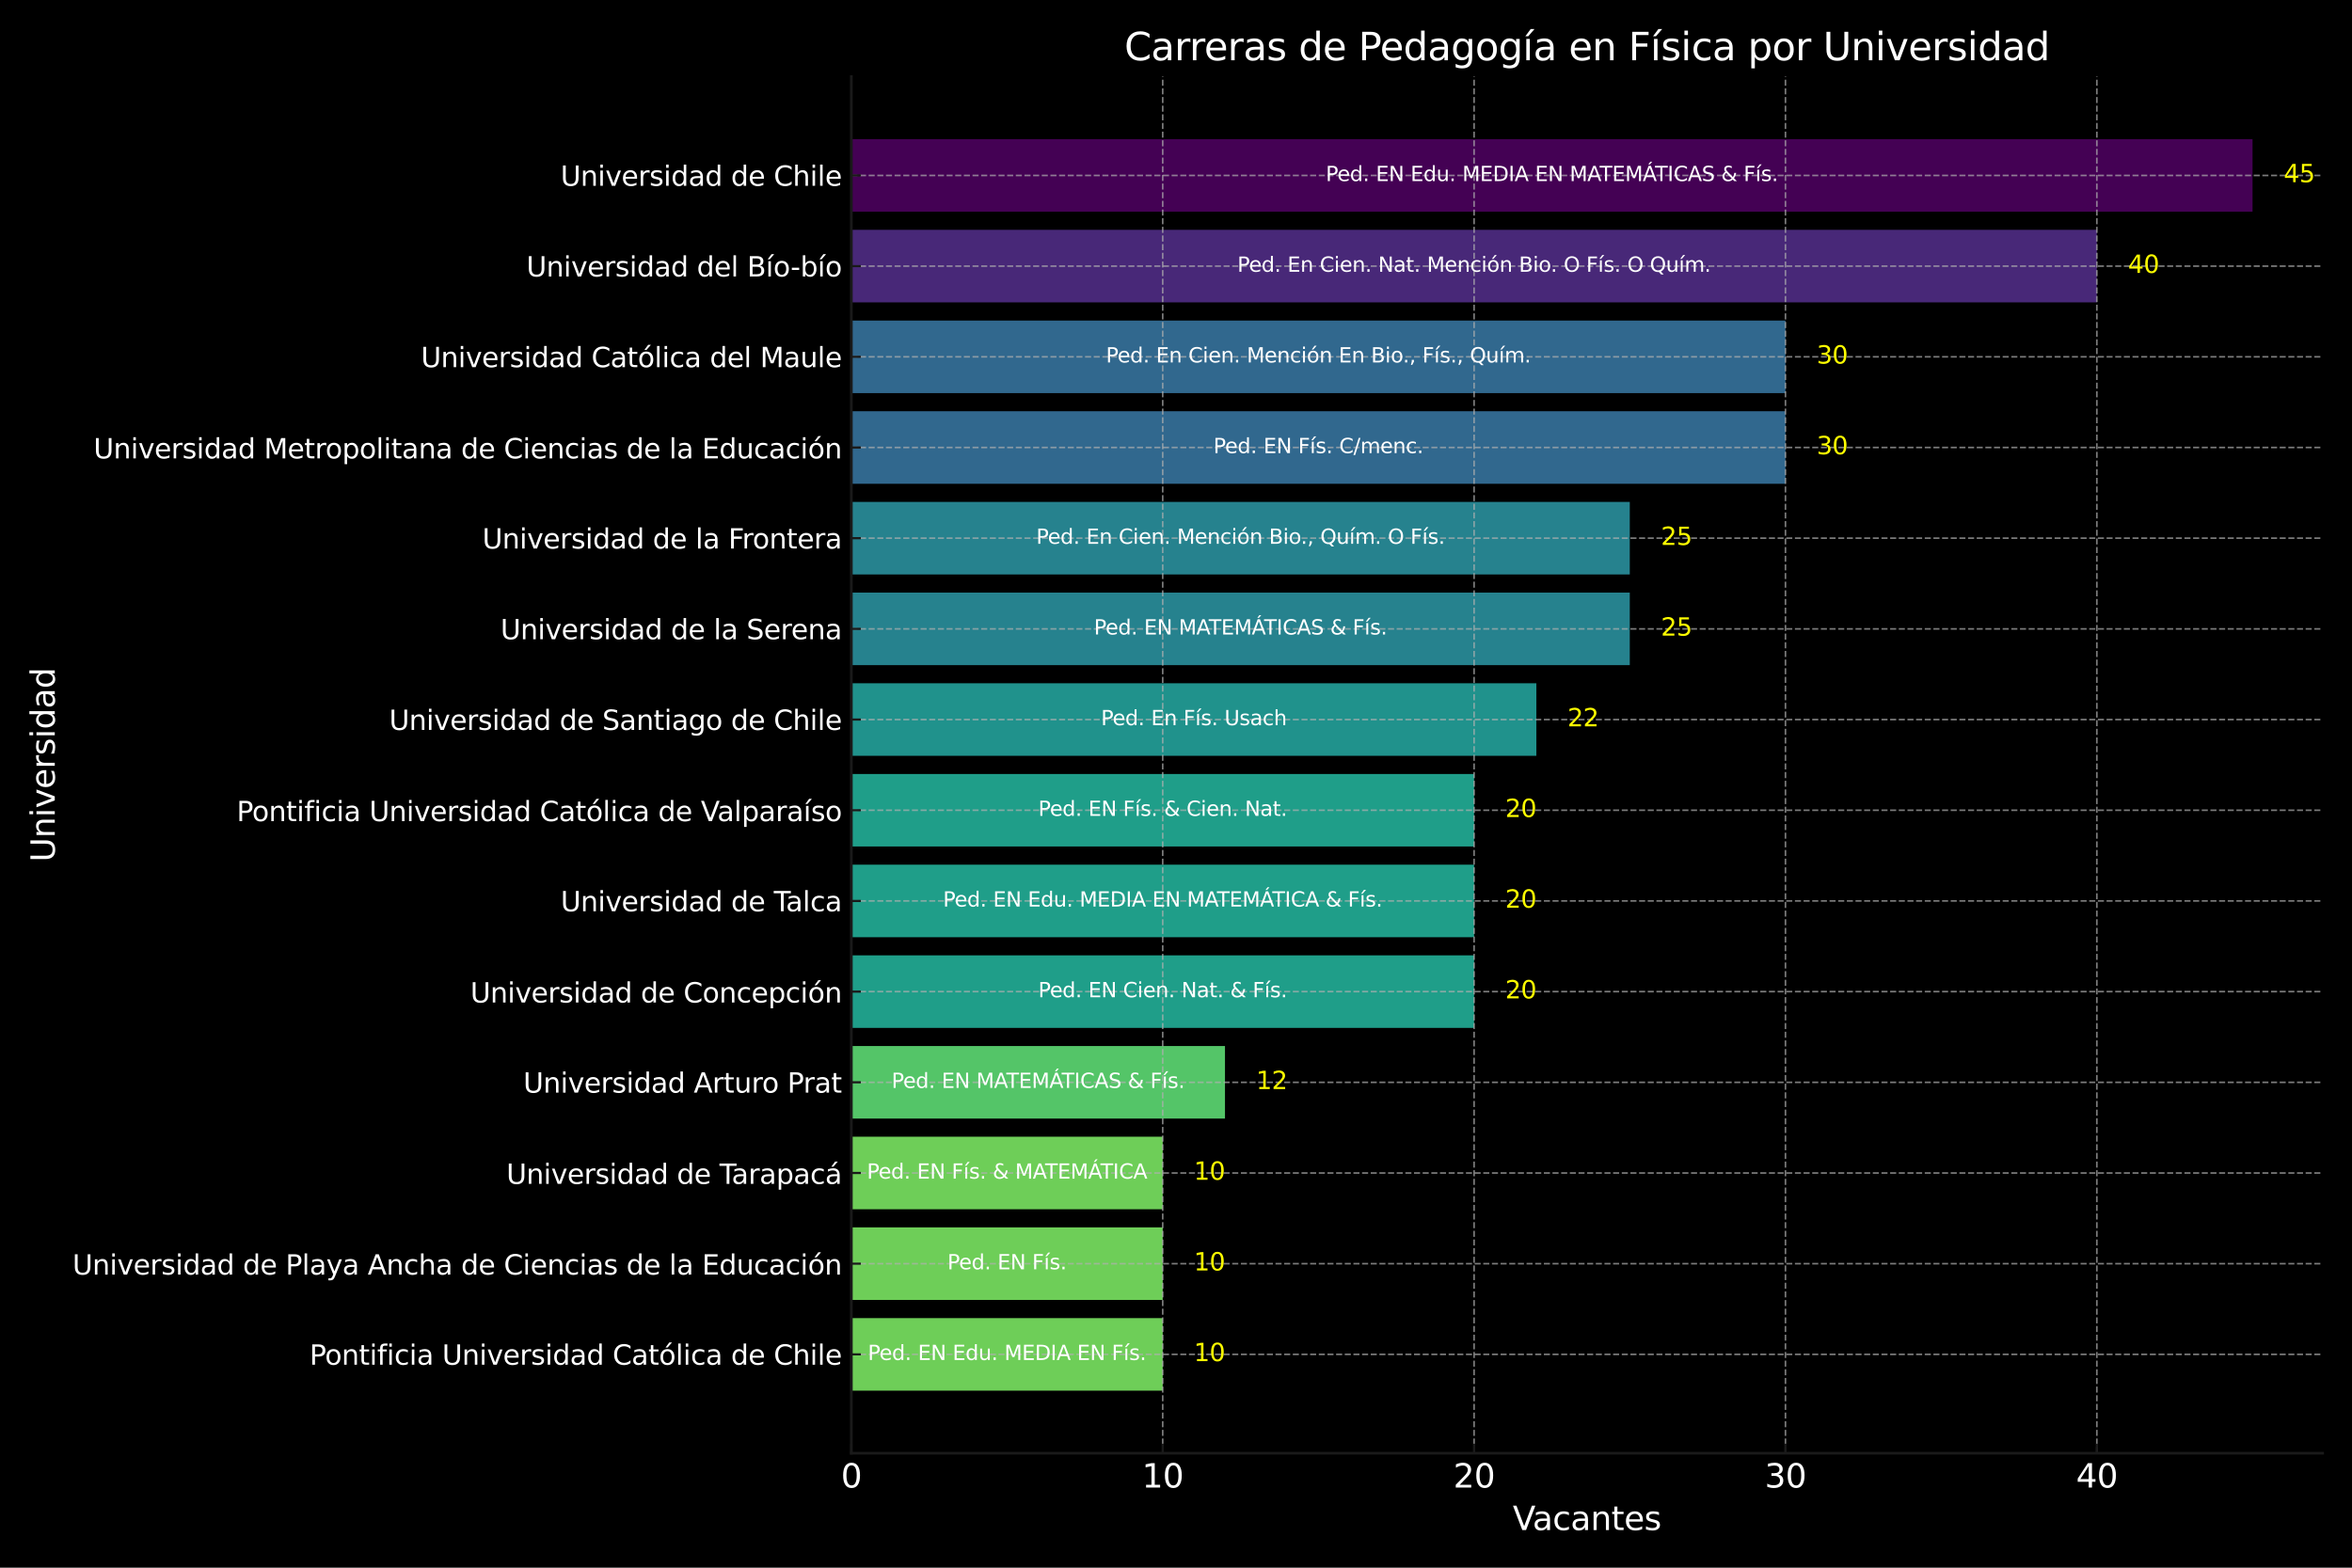 <?xml version="1.0" encoding="utf-8" standalone="no"?>
<!DOCTYPE svg PUBLIC "-//W3C//DTD SVG 1.1//EN"
  "http://www.w3.org/Graphics/SVG/1.1/DTD/svg11.dtd">
<svg xmlns:xlink="http://www.w3.org/1999/xlink" width="864pt" height="576pt" viewBox="0 0 864 576" xmlns="http://www.w3.org/2000/svg" version="1.1">
 <defs>
  <style type="text/css">*{stroke-linejoin: round; stroke-linecap: butt}</style>
 </defs>
 <g id="figure_1">
  <g id="patch_1">
   <path d="M 0 576 
L 864 576 
L 864 0 
L 0 0 
z
"/>
  </g>
  <g id="axes_1">
   <g id="patch_2">
    <path d="M 312.735 533.94 
L 853.2 533.94 
L 853.2 28.14 
L 312.735 28.14 
z
"/>
   </g>
   <g id="patch_3">
    <path d="M 312.735 510.949 
L 427.119 510.949 
L 427.119 484.293 
L 312.735 484.293 
z
" clip-path="url(#pc8a60002c0)" style="fill: #6ece58"/>
   </g>
   <g id="patch_4">
    <path d="M 312.735 477.629 
L 427.119 477.629 
L 427.119 450.973 
L 312.735 450.973 
z
" clip-path="url(#pc8a60002c0)" style="fill: #6ece58"/>
   </g>
   <g id="patch_5">
    <path d="M 312.735 444.309 
L 427.119 444.309 
L 427.119 417.653 
L 312.735 417.653 
z
" clip-path="url(#pc8a60002c0)" style="fill: #6ece58"/>
   </g>
   <g id="patch_6">
    <path d="M 312.735 410.989 
L 449.996 410.989 
L 449.996 384.332 
L 312.735 384.332 
z
" clip-path="url(#pc8a60002c0)" style="fill: #54c568"/>
   </g>
   <g id="patch_7">
    <path d="M 312.735 377.668 
L 541.503 377.668 
L 541.503 351.012 
L 312.735 351.012 
z
" clip-path="url(#pc8a60002c0)" style="fill: #1f9e89"/>
   </g>
   <g id="patch_8">
    <path d="M 312.735 344.348 
L 541.503 344.348 
L 541.503 317.692 
L 312.735 317.692 
z
" clip-path="url(#pc8a60002c0)" style="fill: #1f9e89"/>
   </g>
   <g id="patch_9">
    <path d="M 312.735 311.028 
L 541.503 311.028 
L 541.503 284.372 
L 312.735 284.372 
z
" clip-path="url(#pc8a60002c0)" style="fill: #1f9e89"/>
   </g>
   <g id="patch_10">
    <path d="M 312.735 277.708 
L 564.38 277.708 
L 564.38 251.052 
L 312.735 251.052 
z
" clip-path="url(#pc8a60002c0)" style="fill: #20928c"/>
   </g>
   <g id="patch_11">
    <path d="M 312.735 244.388 
L 598.695 244.388 
L 598.695 217.732 
L 312.735 217.732 
z
" clip-path="url(#pc8a60002c0)" style="fill: #26828e"/>
   </g>
   <g id="patch_12">
    <path d="M 312.735 211.068 
L 598.695 211.068 
L 598.695 184.412 
L 312.735 184.412 
z
" clip-path="url(#pc8a60002c0)" style="fill: #26828e"/>
   </g>
   <g id="patch_13">
    <path d="M 312.735 177.748 
L 655.887 177.748 
L 655.887 151.091 
L 312.735 151.091 
z
" clip-path="url(#pc8a60002c0)" style="fill: #31688e"/>
   </g>
   <g id="patch_14">
    <path d="M 312.735 144.427 
L 655.887 144.427 
L 655.887 117.771 
L 312.735 117.771 
z
" clip-path="url(#pc8a60002c0)" style="fill: #31688e"/>
   </g>
   <g id="patch_15">
    <path d="M 312.735 111.107 
L 770.272 111.107 
L 770.272 84.451 
L 312.735 84.451 
z
" clip-path="url(#pc8a60002c0)" style="fill: #482878"/>
   </g>
   <g id="patch_16">
    <path d="M 312.735 77.787 
L 827.464 77.787 
L 827.464 51.131 
L 312.735 51.131 
z
" clip-path="url(#pc8a60002c0)" style="fill: #440154"/>
   </g>
   <g id="matplotlib.axis_1">
    <g id="xtick_1">
     <g id="line2d_1">
      <path d="M 312.735 533.94 
L 312.735 28.14 
" clip-path="url(#pc8a60002c0)" style="fill: none; stroke-dasharray: 2.22,0.96; stroke-dashoffset: 0; stroke: #b0b0b0; stroke-opacity: 0.7; stroke-width: 0.6"/>
     </g>
     <g id="line2d_2">
      <defs>
       <path id="mb6379cd1ab" d="M 0 0 
L 0 -3.5 
" style="stroke: #1a1a1a; stroke-width: 0.8"/>
      </defs>
      <g>
       <use xlink:href="#mb6379cd1ab" x="312.735" y="533.94" style="fill: #1a1a1a; stroke: #1a1a1a; stroke-width: 0.8"/>
      </g>
     </g>
     <g id="text_1">
      <!-- 0 -->
      <g style="fill: #ffffff" transform="translate(308.918 546.558) scale(0.12 -0.12)">
       <defs>
        <path id="DejaVuSans-30" d="M 2034 4250 
Q 1547 4250 1301 3770 
Q 1056 3291 1056 2328 
Q 1056 1369 1301 889 
Q 1547 409 2034 409 
Q 2525 409 2770 889 
Q 3016 1369 3016 2328 
Q 3016 3291 2770 3770 
Q 2525 4250 2034 4250 
z
M 2034 4750 
Q 2819 4750 3233 4129 
Q 3647 3509 3647 2328 
Q 3647 1150 3233 529 
Q 2819 -91 2034 -91 
Q 1250 -91 836 529 
Q 422 1150 422 2328 
Q 422 3509 836 4129 
Q 1250 4750 2034 4750 
z
" transform="scale(0.016)"/>
       </defs>
       <use xlink:href="#DejaVuSans-30"/>
      </g>
     </g>
    </g>
    <g id="xtick_2">
     <g id="line2d_3">
      <path d="M 427.119 533.94 
L 427.119 28.14 
" clip-path="url(#pc8a60002c0)" style="fill: none; stroke-dasharray: 2.22,0.96; stroke-dashoffset: 0; stroke: #b0b0b0; stroke-opacity: 0.7; stroke-width: 0.6"/>
     </g>
     <g id="line2d_4">
      <g>
       <use xlink:href="#mb6379cd1ab" x="427.119" y="533.94" style="fill: #1a1a1a; stroke: #1a1a1a; stroke-width: 0.8"/>
      </g>
     </g>
     <g id="text_2">
      <!-- 10 -->
      <g style="fill: #ffffff" transform="translate(419.484 546.558) scale(0.12 -0.12)">
       <defs>
        <path id="DejaVuSans-31" d="M 794 531 
L 1825 531 
L 1825 4091 
L 703 3866 
L 703 4441 
L 1819 4666 
L 2450 4666 
L 2450 531 
L 3481 531 
L 3481 0 
L 794 0 
L 794 531 
z
" transform="scale(0.016)"/>
       </defs>
       <use xlink:href="#DejaVuSans-31"/>
       <use xlink:href="#DejaVuSans-30" x="63.623"/>
      </g>
     </g>
    </g>
    <g id="xtick_3">
     <g id="line2d_5">
      <path d="M 541.503 533.94 
L 541.503 28.14 
" clip-path="url(#pc8a60002c0)" style="fill: none; stroke-dasharray: 2.22,0.96; stroke-dashoffset: 0; stroke: #b0b0b0; stroke-opacity: 0.7; stroke-width: 0.6"/>
     </g>
     <g id="line2d_6">
      <g>
       <use xlink:href="#mb6379cd1ab" x="541.503" y="533.94" style="fill: #1a1a1a; stroke: #1a1a1a; stroke-width: 0.8"/>
      </g>
     </g>
     <g id="text_3">
      <!-- 20 -->
      <g style="fill: #ffffff" transform="translate(533.868 546.558) scale(0.12 -0.12)">
       <defs>
        <path id="DejaVuSans-32" d="M 1228 531 
L 3431 531 
L 3431 0 
L 469 0 
L 469 531 
Q 828 903 1448 1529 
Q 2069 2156 2228 2338 
Q 2531 2678 2651 2914 
Q 2772 3150 2772 3378 
Q 2772 3750 2511 3984 
Q 2250 4219 1831 4219 
Q 1534 4219 1204 4116 
Q 875 4013 500 3803 
L 500 4441 
Q 881 4594 1212 4672 
Q 1544 4750 1819 4750 
Q 2544 4750 2975 4387 
Q 3406 4025 3406 3419 
Q 3406 3131 3298 2873 
Q 3191 2616 2906 2266 
Q 2828 2175 2409 1742 
Q 1991 1309 1228 531 
z
" transform="scale(0.016)"/>
       </defs>
       <use xlink:href="#DejaVuSans-32"/>
       <use xlink:href="#DejaVuSans-30" x="63.623"/>
      </g>
     </g>
    </g>
    <g id="xtick_4">
     <g id="line2d_7">
      <path d="M 655.887 533.94 
L 655.887 28.14 
" clip-path="url(#pc8a60002c0)" style="fill: none; stroke-dasharray: 2.22,0.96; stroke-dashoffset: 0; stroke: #b0b0b0; stroke-opacity: 0.7; stroke-width: 0.6"/>
     </g>
     <g id="line2d_8">
      <g>
       <use xlink:href="#mb6379cd1ab" x="655.887" y="533.94" style="fill: #1a1a1a; stroke: #1a1a1a; stroke-width: 0.8"/>
      </g>
     </g>
     <g id="text_4">
      <!-- 30 -->
      <g style="fill: #ffffff" transform="translate(648.252 546.558) scale(0.12 -0.12)">
       <defs>
        <path id="DejaVuSans-33" d="M 2597 2516 
Q 3050 2419 3304 2112 
Q 3559 1806 3559 1356 
Q 3559 666 3084 287 
Q 2609 -91 1734 -91 
Q 1441 -91 1130 -33 
Q 819 25 488 141 
L 488 750 
Q 750 597 1062 519 
Q 1375 441 1716 441 
Q 2309 441 2620 675 
Q 2931 909 2931 1356 
Q 2931 1769 2642 2001 
Q 2353 2234 1838 2234 
L 1294 2234 
L 1294 2753 
L 1863 2753 
Q 2328 2753 2575 2939 
Q 2822 3125 2822 3475 
Q 2822 3834 2567 4026 
Q 2313 4219 1838 4219 
Q 1578 4219 1281 4162 
Q 984 4106 628 3988 
L 628 4550 
Q 988 4650 1302 4700 
Q 1616 4750 1894 4750 
Q 2613 4750 3031 4423 
Q 3450 4097 3450 3541 
Q 3450 3153 3228 2886 
Q 3006 2619 2597 2516 
z
" transform="scale(0.016)"/>
       </defs>
       <use xlink:href="#DejaVuSans-33"/>
       <use xlink:href="#DejaVuSans-30" x="63.623"/>
      </g>
     </g>
    </g>
    <g id="xtick_5">
     <g id="line2d_9">
      <path d="M 770.272 533.94 
L 770.272 28.14 
" clip-path="url(#pc8a60002c0)" style="fill: none; stroke-dasharray: 2.22,0.96; stroke-dashoffset: 0; stroke: #b0b0b0; stroke-opacity: 0.7; stroke-width: 0.6"/>
     </g>
     <g id="line2d_10">
      <g>
       <use xlink:href="#mb6379cd1ab" x="770.272" y="533.94" style="fill: #1a1a1a; stroke: #1a1a1a; stroke-width: 0.8"/>
      </g>
     </g>
     <g id="text_5">
      <!-- 40 -->
      <g style="fill: #ffffff" transform="translate(762.637 546.558) scale(0.12 -0.12)">
       <defs>
        <path id="DejaVuSans-34" d="M 2419 4116 
L 825 1625 
L 2419 1625 
L 2419 4116 
z
M 2253 4666 
L 3047 4666 
L 3047 1625 
L 3713 1625 
L 3713 1100 
L 3047 1100 
L 3047 0 
L 2419 0 
L 2419 1100 
L 313 1100 
L 313 1709 
L 2253 4666 
z
" transform="scale(0.016)"/>
       </defs>
       <use xlink:href="#DejaVuSans-34"/>
       <use xlink:href="#DejaVuSans-30" x="63.623"/>
      </g>
     </g>
    </g>
    <g id="text_6">
     <!-- Vacantes -->
     <g style="fill: #ffffff" transform="translate(555.703 562.172) scale(0.12 -0.12)">
      <defs>
       <path id="DejaVuSans-56" d="M 1831 0 
L 50 4666 
L 709 4666 
L 2188 738 
L 3669 4666 
L 4325 4666 
L 2547 0 
L 1831 0 
z
" transform="scale(0.016)"/>
       <path id="DejaVuSans-61" d="M 2194 1759 
Q 1497 1759 1228 1600 
Q 959 1441 959 1056 
Q 959 750 1161 570 
Q 1363 391 1709 391 
Q 2188 391 2477 730 
Q 2766 1069 2766 1631 
L 2766 1759 
L 2194 1759 
z
M 3341 1997 
L 3341 0 
L 2766 0 
L 2766 531 
Q 2569 213 2275 61 
Q 1981 -91 1556 -91 
Q 1019 -91 701 211 
Q 384 513 384 1019 
Q 384 1609 779 1909 
Q 1175 2209 1959 2209 
L 2766 2209 
L 2766 2266 
Q 2766 2663 2505 2880 
Q 2244 3097 1772 3097 
Q 1472 3097 1187 3025 
Q 903 2953 641 2809 
L 641 3341 
Q 956 3463 1253 3523 
Q 1550 3584 1831 3584 
Q 2591 3584 2966 3190 
Q 3341 2797 3341 1997 
z
" transform="scale(0.016)"/>
       <path id="DejaVuSans-63" d="M 3122 3366 
L 3122 2828 
Q 2878 2963 2633 3030 
Q 2388 3097 2138 3097 
Q 1578 3097 1268 2742 
Q 959 2388 959 1747 
Q 959 1106 1268 751 
Q 1578 397 2138 397 
Q 2388 397 2633 464 
Q 2878 531 3122 666 
L 3122 134 
Q 2881 22 2623 -34 
Q 2366 -91 2075 -91 
Q 1284 -91 818 406 
Q 353 903 353 1747 
Q 353 2603 823 3093 
Q 1294 3584 2113 3584 
Q 2378 3584 2631 3529 
Q 2884 3475 3122 3366 
z
" transform="scale(0.016)"/>
       <path id="DejaVuSans-6e" d="M 3513 2113 
L 3513 0 
L 2938 0 
L 2938 2094 
Q 2938 2591 2744 2837 
Q 2550 3084 2163 3084 
Q 1697 3084 1428 2787 
Q 1159 2491 1159 1978 
L 1159 0 
L 581 0 
L 581 3500 
L 1159 3500 
L 1159 2956 
Q 1366 3272 1645 3428 
Q 1925 3584 2291 3584 
Q 2894 3584 3203 3211 
Q 3513 2838 3513 2113 
z
" transform="scale(0.016)"/>
       <path id="DejaVuSans-74" d="M 1172 4494 
L 1172 3500 
L 2356 3500 
L 2356 3053 
L 1172 3053 
L 1172 1153 
Q 1172 725 1289 603 
Q 1406 481 1766 481 
L 2356 481 
L 2356 0 
L 1766 0 
Q 1100 0 847 248 
Q 594 497 594 1153 
L 594 3053 
L 172 3053 
L 172 3500 
L 594 3500 
L 594 4494 
L 1172 4494 
z
" transform="scale(0.016)"/>
       <path id="DejaVuSans-65" d="M 3597 1894 
L 3597 1613 
L 953 1613 
Q 991 1019 1311 708 
Q 1631 397 2203 397 
Q 2534 397 2845 478 
Q 3156 559 3463 722 
L 3463 178 
Q 3153 47 2828 -22 
Q 2503 -91 2169 -91 
Q 1331 -91 842 396 
Q 353 884 353 1716 
Q 353 2575 817 3079 
Q 1281 3584 2069 3584 
Q 2775 3584 3186 3129 
Q 3597 2675 3597 1894 
z
M 3022 2063 
Q 3016 2534 2758 2815 
Q 2500 3097 2075 3097 
Q 1594 3097 1305 2825 
Q 1016 2553 972 2059 
L 3022 2063 
z
" transform="scale(0.016)"/>
       <path id="DejaVuSans-73" d="M 2834 3397 
L 2834 2853 
Q 2591 2978 2328 3040 
Q 2066 3103 1784 3103 
Q 1356 3103 1142 2972 
Q 928 2841 928 2578 
Q 928 2378 1081 2264 
Q 1234 2150 1697 2047 
L 1894 2003 
Q 2506 1872 2764 1633 
Q 3022 1394 3022 966 
Q 3022 478 2636 193 
Q 2250 -91 1575 -91 
Q 1294 -91 989 -36 
Q 684 19 347 128 
L 347 722 
Q 666 556 975 473 
Q 1284 391 1588 391 
Q 1994 391 2212 530 
Q 2431 669 2431 922 
Q 2431 1156 2273 1281 
Q 2116 1406 1581 1522 
L 1381 1569 
Q 847 1681 609 1914 
Q 372 2147 372 2553 
Q 372 3047 722 3315 
Q 1072 3584 1716 3584 
Q 2034 3584 2315 3537 
Q 2597 3491 2834 3397 
z
" transform="scale(0.016)"/>
      </defs>
      <use xlink:href="#DejaVuSans-56"/>
      <use xlink:href="#DejaVuSans-61" x="60.658"/>
      <use xlink:href="#DejaVuSans-63" x="121.938"/>
      <use xlink:href="#DejaVuSans-61" x="176.918"/>
      <use xlink:href="#DejaVuSans-6e" x="238.197"/>
      <use xlink:href="#DejaVuSans-74" x="301.576"/>
      <use xlink:href="#DejaVuSans-65" x="340.785"/>
      <use xlink:href="#DejaVuSans-73" x="402.309"/>
     </g>
    </g>
   </g>
   <g id="matplotlib.axis_2">
    <g id="ytick_1">
     <g id="line2d_11">
      <path d="M 312.735 497.621 
L 853.2 497.621 
" clip-path="url(#pc8a60002c0)" style="fill: none; stroke-dasharray: 2.22,0.96; stroke-dashoffset: 0; stroke: #b0b0b0; stroke-opacity: 0.7; stroke-width: 0.6"/>
     </g>
     <g id="line2d_12">
      <defs>
       <path id="m546678ae23" d="M 0 0 
L 3.5 0 
" style="stroke: #1a1a1a; stroke-width: 0.8"/>
      </defs>
      <g>
       <use xlink:href="#m546678ae23" x="312.735" y="497.621" style="fill: #1a1a1a; stroke: #1a1a1a; stroke-width: 0.8"/>
      </g>
     </g>
     <g id="text_7">
      <!-- Pontificia Universidad Católica de Chile -->
      <g style="fill: #ffffff" transform="translate(113.704 501.42) scale(0.1 -0.1)">
       <defs>
        <path id="DejaVuSans-50" d="M 1259 4147 
L 1259 2394 
L 2053 2394 
Q 2494 2394 2734 2622 
Q 2975 2850 2975 3272 
Q 2975 3691 2734 3919 
Q 2494 4147 2053 4147 
L 1259 4147 
z
M 628 4666 
L 2053 4666 
Q 2838 4666 3239 4311 
Q 3641 3956 3641 3272 
Q 3641 2581 3239 2228 
Q 2838 1875 2053 1875 
L 1259 1875 
L 1259 0 
L 628 0 
L 628 4666 
z
" transform="scale(0.016)"/>
        <path id="DejaVuSans-6f" d="M 1959 3097 
Q 1497 3097 1228 2736 
Q 959 2375 959 1747 
Q 959 1119 1226 758 
Q 1494 397 1959 397 
Q 2419 397 2687 759 
Q 2956 1122 2956 1747 
Q 2956 2369 2687 2733 
Q 2419 3097 1959 3097 
z
M 1959 3584 
Q 2709 3584 3137 3096 
Q 3566 2609 3566 1747 
Q 3566 888 3137 398 
Q 2709 -91 1959 -91 
Q 1206 -91 779 398 
Q 353 888 353 1747 
Q 353 2609 779 3096 
Q 1206 3584 1959 3584 
z
" transform="scale(0.016)"/>
        <path id="DejaVuSans-69" d="M 603 3500 
L 1178 3500 
L 1178 0 
L 603 0 
L 603 3500 
z
M 603 4863 
L 1178 4863 
L 1178 4134 
L 603 4134 
L 603 4863 
z
" transform="scale(0.016)"/>
        <path id="DejaVuSans-66" d="M 2375 4863 
L 2375 4384 
L 1825 4384 
Q 1516 4384 1395 4259 
Q 1275 4134 1275 3809 
L 1275 3500 
L 2222 3500 
L 2222 3053 
L 1275 3053 
L 1275 0 
L 697 0 
L 697 3053 
L 147 3053 
L 147 3500 
L 697 3500 
L 697 3744 
Q 697 4328 969 4595 
Q 1241 4863 1831 4863 
L 2375 4863 
z
" transform="scale(0.016)"/>
        <path id="DejaVuSans-20" transform="scale(0.016)"/>
        <path id="DejaVuSans-55" d="M 556 4666 
L 1191 4666 
L 1191 1831 
Q 1191 1081 1462 751 
Q 1734 422 2344 422 
Q 2950 422 3222 751 
Q 3494 1081 3494 1831 
L 3494 4666 
L 4128 4666 
L 4128 1753 
Q 4128 841 3676 375 
Q 3225 -91 2344 -91 
Q 1459 -91 1007 375 
Q 556 841 556 1753 
L 556 4666 
z
" transform="scale(0.016)"/>
        <path id="DejaVuSans-76" d="M 191 3500 
L 800 3500 
L 1894 563 
L 2988 3500 
L 3597 3500 
L 2284 0 
L 1503 0 
L 191 3500 
z
" transform="scale(0.016)"/>
        <path id="DejaVuSans-72" d="M 2631 2963 
Q 2534 3019 2420 3045 
Q 2306 3072 2169 3072 
Q 1681 3072 1420 2755 
Q 1159 2438 1159 1844 
L 1159 0 
L 581 0 
L 581 3500 
L 1159 3500 
L 1159 2956 
Q 1341 3275 1631 3429 
Q 1922 3584 2338 3584 
Q 2397 3584 2469 3576 
Q 2541 3569 2628 3553 
L 2631 2963 
z
" transform="scale(0.016)"/>
        <path id="DejaVuSans-64" d="M 2906 2969 
L 2906 4863 
L 3481 4863 
L 3481 0 
L 2906 0 
L 2906 525 
Q 2725 213 2448 61 
Q 2172 -91 1784 -91 
Q 1150 -91 751 415 
Q 353 922 353 1747 
Q 353 2572 751 3078 
Q 1150 3584 1784 3584 
Q 2172 3584 2448 3432 
Q 2725 3281 2906 2969 
z
M 947 1747 
Q 947 1113 1208 752 
Q 1469 391 1925 391 
Q 2381 391 2643 752 
Q 2906 1113 2906 1747 
Q 2906 2381 2643 2742 
Q 2381 3103 1925 3103 
Q 1469 3103 1208 2742 
Q 947 2381 947 1747 
z
" transform="scale(0.016)"/>
        <path id="DejaVuSans-43" d="M 4122 4306 
L 4122 3641 
Q 3803 3938 3442 4084 
Q 3081 4231 2675 4231 
Q 1875 4231 1450 3742 
Q 1025 3253 1025 2328 
Q 1025 1406 1450 917 
Q 1875 428 2675 428 
Q 3081 428 3442 575 
Q 3803 722 4122 1019 
L 4122 359 
Q 3791 134 3420 21 
Q 3050 -91 2638 -91 
Q 1578 -91 968 557 
Q 359 1206 359 2328 
Q 359 3453 968 4101 
Q 1578 4750 2638 4750 
Q 3056 4750 3426 4639 
Q 3797 4528 4122 4306 
z
" transform="scale(0.016)"/>
        <path id="DejaVuSans-f3" d="M 1959 3097 
Q 1497 3097 1228 2736 
Q 959 2375 959 1747 
Q 959 1119 1226 758 
Q 1494 397 1959 397 
Q 2419 397 2687 759 
Q 2956 1122 2956 1747 
Q 2956 2369 2687 2733 
Q 2419 3097 1959 3097 
z
M 1959 3584 
Q 2709 3584 3137 3096 
Q 3566 2609 3566 1747 
Q 3566 888 3137 398 
Q 2709 -91 1959 -91 
Q 1206 -91 779 398 
Q 353 888 353 1747 
Q 353 2609 779 3096 
Q 1206 3584 1959 3584 
z
M 2394 5119 
L 3016 5119 
L 1998 3944 
L 1519 3944 
L 2394 5119 
z
" transform="scale(0.016)"/>
        <path id="DejaVuSans-6c" d="M 603 4863 
L 1178 4863 
L 1178 0 
L 603 0 
L 603 4863 
z
" transform="scale(0.016)"/>
        <path id="DejaVuSans-68" d="M 3513 2113 
L 3513 0 
L 2938 0 
L 2938 2094 
Q 2938 2591 2744 2837 
Q 2550 3084 2163 3084 
Q 1697 3084 1428 2787 
Q 1159 2491 1159 1978 
L 1159 0 
L 581 0 
L 581 4863 
L 1159 4863 
L 1159 2956 
Q 1366 3272 1645 3428 
Q 1925 3584 2291 3584 
Q 2894 3584 3203 3211 
Q 3513 2838 3513 2113 
z
" transform="scale(0.016)"/>
       </defs>
       <use xlink:href="#DejaVuSans-50"/>
       <use xlink:href="#DejaVuSans-6f" x="56.678"/>
       <use xlink:href="#DejaVuSans-6e" x="117.859"/>
       <use xlink:href="#DejaVuSans-74" x="181.238"/>
       <use xlink:href="#DejaVuSans-69" x="220.447"/>
       <use xlink:href="#DejaVuSans-66" x="248.23"/>
       <use xlink:href="#DejaVuSans-69" x="283.436"/>
       <use xlink:href="#DejaVuSans-63" x="311.219"/>
       <use xlink:href="#DejaVuSans-69" x="366.199"/>
       <use xlink:href="#DejaVuSans-61" x="393.982"/>
       <use xlink:href="#DejaVuSans-20" x="455.262"/>
       <use xlink:href="#DejaVuSans-55" x="487.049"/>
       <use xlink:href="#DejaVuSans-6e" x="560.242"/>
       <use xlink:href="#DejaVuSans-69" x="623.621"/>
       <use xlink:href="#DejaVuSans-76" x="651.404"/>
       <use xlink:href="#DejaVuSans-65" x="710.584"/>
       <use xlink:href="#DejaVuSans-72" x="772.107"/>
       <use xlink:href="#DejaVuSans-73" x="813.221"/>
       <use xlink:href="#DejaVuSans-69" x="865.32"/>
       <use xlink:href="#DejaVuSans-64" x="893.104"/>
       <use xlink:href="#DejaVuSans-61" x="956.58"/>
       <use xlink:href="#DejaVuSans-64" x="1017.859"/>
       <use xlink:href="#DejaVuSans-20" x="1081.336"/>
       <use xlink:href="#DejaVuSans-43" x="1113.123"/>
       <use xlink:href="#DejaVuSans-61" x="1182.947"/>
       <use xlink:href="#DejaVuSans-74" x="1244.227"/>
       <use xlink:href="#DejaVuSans-f3" x="1283.436"/>
       <use xlink:href="#DejaVuSans-6c" x="1344.617"/>
       <use xlink:href="#DejaVuSans-69" x="1372.4"/>
       <use xlink:href="#DejaVuSans-63" x="1400.184"/>
       <use xlink:href="#DejaVuSans-61" x="1455.164"/>
       <use xlink:href="#DejaVuSans-20" x="1516.443"/>
       <use xlink:href="#DejaVuSans-64" x="1548.23"/>
       <use xlink:href="#DejaVuSans-65" x="1611.707"/>
       <use xlink:href="#DejaVuSans-20" x="1673.23"/>
       <use xlink:href="#DejaVuSans-43" x="1705.018"/>
       <use xlink:href="#DejaVuSans-68" x="1774.842"/>
       <use xlink:href="#DejaVuSans-69" x="1838.221"/>
       <use xlink:href="#DejaVuSans-6c" x="1866.004"/>
       <use xlink:href="#DejaVuSans-65" x="1893.787"/>
      </g>
     </g>
    </g>
    <g id="ytick_2">
     <g id="line2d_13">
      <path d="M 312.735 464.301 
L 853.2 464.301 
" clip-path="url(#pc8a60002c0)" style="fill: none; stroke-dasharray: 2.22,0.96; stroke-dashoffset: 0; stroke: #b0b0b0; stroke-opacity: 0.7; stroke-width: 0.6"/>
     </g>
     <g id="line2d_14">
      <g>
       <use xlink:href="#m546678ae23" x="312.735" y="464.301" style="fill: #1a1a1a; stroke: #1a1a1a; stroke-width: 0.8"/>
      </g>
     </g>
     <g id="text_8">
      <!-- Universidad de Playa Ancha de Ciencias de la Educación -->
      <g style="fill: #ffffff" transform="translate(26.615 468.3) scale(0.1 -0.1)">
       <defs>
        <path id="DejaVuSans-79" d="M 2059 -325 
Q 1816 -950 1584 -1140 
Q 1353 -1331 966 -1331 
L 506 -1331 
L 506 -850 
L 844 -850 
Q 1081 -850 1212 -737 
Q 1344 -625 1503 -206 
L 1606 56 
L 191 3500 
L 800 3500 
L 1894 763 
L 2988 3500 
L 3597 3500 
L 2059 -325 
z
" transform="scale(0.016)"/>
        <path id="DejaVuSans-41" d="M 2188 4044 
L 1331 1722 
L 3047 1722 
L 2188 4044 
z
M 1831 4666 
L 2547 4666 
L 4325 0 
L 3669 0 
L 3244 1197 
L 1141 1197 
L 716 0 
L 50 0 
L 1831 4666 
z
" transform="scale(0.016)"/>
        <path id="DejaVuSans-45" d="M 628 4666 
L 3578 4666 
L 3578 4134 
L 1259 4134 
L 1259 2753 
L 3481 2753 
L 3481 2222 
L 1259 2222 
L 1259 531 
L 3634 531 
L 3634 0 
L 628 0 
L 628 4666 
z
" transform="scale(0.016)"/>
        <path id="DejaVuSans-75" d="M 544 1381 
L 544 3500 
L 1119 3500 
L 1119 1403 
Q 1119 906 1312 657 
Q 1506 409 1894 409 
Q 2359 409 2629 706 
Q 2900 1003 2900 1516 
L 2900 3500 
L 3475 3500 
L 3475 0 
L 2900 0 
L 2900 538 
Q 2691 219 2414 64 
Q 2138 -91 1772 -91 
Q 1169 -91 856 284 
Q 544 659 544 1381 
z
M 1991 3584 
L 1991 3584 
z
" transform="scale(0.016)"/>
       </defs>
       <use xlink:href="#DejaVuSans-55"/>
       <use xlink:href="#DejaVuSans-6e" x="73.193"/>
       <use xlink:href="#DejaVuSans-69" x="136.572"/>
       <use xlink:href="#DejaVuSans-76" x="164.355"/>
       <use xlink:href="#DejaVuSans-65" x="223.535"/>
       <use xlink:href="#DejaVuSans-72" x="285.059"/>
       <use xlink:href="#DejaVuSans-73" x="326.172"/>
       <use xlink:href="#DejaVuSans-69" x="378.271"/>
       <use xlink:href="#DejaVuSans-64" x="406.055"/>
       <use xlink:href="#DejaVuSans-61" x="469.531"/>
       <use xlink:href="#DejaVuSans-64" x="530.811"/>
       <use xlink:href="#DejaVuSans-20" x="594.287"/>
       <use xlink:href="#DejaVuSans-64" x="626.074"/>
       <use xlink:href="#DejaVuSans-65" x="689.551"/>
       <use xlink:href="#DejaVuSans-20" x="751.074"/>
       <use xlink:href="#DejaVuSans-50" x="782.861"/>
       <use xlink:href="#DejaVuSans-6c" x="843.164"/>
       <use xlink:href="#DejaVuSans-61" x="870.947"/>
       <use xlink:href="#DejaVuSans-79" x="932.227"/>
       <use xlink:href="#DejaVuSans-61" x="991.406"/>
       <use xlink:href="#DejaVuSans-20" x="1052.686"/>
       <use xlink:href="#DejaVuSans-41" x="1084.473"/>
       <use xlink:href="#DejaVuSans-6e" x="1152.881"/>
       <use xlink:href="#DejaVuSans-63" x="1216.26"/>
       <use xlink:href="#DejaVuSans-68" x="1271.24"/>
       <use xlink:href="#DejaVuSans-61" x="1334.619"/>
       <use xlink:href="#DejaVuSans-20" x="1395.898"/>
       <use xlink:href="#DejaVuSans-64" x="1427.686"/>
       <use xlink:href="#DejaVuSans-65" x="1491.162"/>
       <use xlink:href="#DejaVuSans-20" x="1552.686"/>
       <use xlink:href="#DejaVuSans-43" x="1584.473"/>
       <use xlink:href="#DejaVuSans-69" x="1654.297"/>
       <use xlink:href="#DejaVuSans-65" x="1682.08"/>
       <use xlink:href="#DejaVuSans-6e" x="1743.604"/>
       <use xlink:href="#DejaVuSans-63" x="1806.982"/>
       <use xlink:href="#DejaVuSans-69" x="1861.963"/>
       <use xlink:href="#DejaVuSans-61" x="1889.746"/>
       <use xlink:href="#DejaVuSans-73" x="1951.025"/>
       <use xlink:href="#DejaVuSans-20" x="2003.125"/>
       <use xlink:href="#DejaVuSans-64" x="2034.912"/>
       <use xlink:href="#DejaVuSans-65" x="2098.389"/>
       <use xlink:href="#DejaVuSans-20" x="2159.912"/>
       <use xlink:href="#DejaVuSans-6c" x="2191.699"/>
       <use xlink:href="#DejaVuSans-61" x="2219.482"/>
       <use xlink:href="#DejaVuSans-20" x="2280.762"/>
       <use xlink:href="#DejaVuSans-45" x="2312.549"/>
       <use xlink:href="#DejaVuSans-64" x="2375.732"/>
       <use xlink:href="#DejaVuSans-75" x="2439.209"/>
       <use xlink:href="#DejaVuSans-63" x="2502.588"/>
       <use xlink:href="#DejaVuSans-61" x="2557.568"/>
       <use xlink:href="#DejaVuSans-63" x="2618.848"/>
       <use xlink:href="#DejaVuSans-69" x="2673.828"/>
       <use xlink:href="#DejaVuSans-f3" x="2701.611"/>
       <use xlink:href="#DejaVuSans-6e" x="2762.793"/>
      </g>
     </g>
    </g>
    <g id="ytick_3">
     <g id="line2d_15">
      <path d="M 312.735 430.981 
L 853.2 430.981 
" clip-path="url(#pc8a60002c0)" style="fill: none; stroke-dasharray: 2.22,0.96; stroke-dashoffset: 0; stroke: #b0b0b0; stroke-opacity: 0.7; stroke-width: 0.6"/>
     </g>
     <g id="line2d_16">
      <g>
       <use xlink:href="#m546678ae23" x="312.735" y="430.981" style="fill: #1a1a1a; stroke: #1a1a1a; stroke-width: 0.8"/>
      </g>
     </g>
     <g id="text_9">
      <!-- Universidad de Tarapacá -->
      <g style="fill: #ffffff" transform="translate(186.019 434.98) scale(0.1 -0.1)">
       <defs>
        <path id="DejaVuSans-54" d="M -19 4666 
L 3928 4666 
L 3928 4134 
L 2272 4134 
L 2272 0 
L 1638 0 
L 1638 4134 
L -19 4134 
L -19 4666 
z
" transform="scale(0.016)"/>
        <path id="DejaVuSans-70" d="M 1159 525 
L 1159 -1331 
L 581 -1331 
L 581 3500 
L 1159 3500 
L 1159 2969 
Q 1341 3281 1617 3432 
Q 1894 3584 2278 3584 
Q 2916 3584 3314 3078 
Q 3713 2572 3713 1747 
Q 3713 922 3314 415 
Q 2916 -91 2278 -91 
Q 1894 -91 1617 61 
Q 1341 213 1159 525 
z
M 3116 1747 
Q 3116 2381 2855 2742 
Q 2594 3103 2138 3103 
Q 1681 3103 1420 2742 
Q 1159 2381 1159 1747 
Q 1159 1113 1420 752 
Q 1681 391 2138 391 
Q 2594 391 2855 752 
Q 3116 1113 3116 1747 
z
" transform="scale(0.016)"/>
        <path id="DejaVuSans-e1" d="M 2194 1759 
Q 1497 1759 1228 1600 
Q 959 1441 959 1056 
Q 959 750 1161 570 
Q 1363 391 1709 391 
Q 2188 391 2477 730 
Q 2766 1069 2766 1631 
L 2766 1759 
L 2194 1759 
z
M 3341 1997 
L 3341 0 
L 2766 0 
L 2766 531 
Q 2569 213 2275 61 
Q 1981 -91 1556 -91 
Q 1019 -91 701 211 
Q 384 513 384 1019 
Q 384 1609 779 1909 
Q 1175 2209 1959 2209 
L 2766 2209 
L 2766 2266 
Q 2766 2663 2505 2880 
Q 2244 3097 1772 3097 
Q 1472 3097 1187 3025 
Q 903 2953 641 2809 
L 641 3341 
Q 956 3463 1253 3523 
Q 1550 3584 1831 3584 
Q 2591 3584 2966 3190 
Q 3341 2797 3341 1997 
z
M 2290 5119 
L 2912 5119 
L 1894 3944 
L 1415 3944 
L 2290 5119 
z
" transform="scale(0.016)"/>
       </defs>
       <use xlink:href="#DejaVuSans-55"/>
       <use xlink:href="#DejaVuSans-6e" x="73.193"/>
       <use xlink:href="#DejaVuSans-69" x="136.572"/>
       <use xlink:href="#DejaVuSans-76" x="164.355"/>
       <use xlink:href="#DejaVuSans-65" x="223.535"/>
       <use xlink:href="#DejaVuSans-72" x="285.059"/>
       <use xlink:href="#DejaVuSans-73" x="326.172"/>
       <use xlink:href="#DejaVuSans-69" x="378.271"/>
       <use xlink:href="#DejaVuSans-64" x="406.055"/>
       <use xlink:href="#DejaVuSans-61" x="469.531"/>
       <use xlink:href="#DejaVuSans-64" x="530.811"/>
       <use xlink:href="#DejaVuSans-20" x="594.287"/>
       <use xlink:href="#DejaVuSans-64" x="626.074"/>
       <use xlink:href="#DejaVuSans-65" x="689.551"/>
       <use xlink:href="#DejaVuSans-20" x="751.074"/>
       <use xlink:href="#DejaVuSans-54" x="782.861"/>
       <use xlink:href="#DejaVuSans-61" x="827.445"/>
       <use xlink:href="#DejaVuSans-72" x="888.725"/>
       <use xlink:href="#DejaVuSans-61" x="929.838"/>
       <use xlink:href="#DejaVuSans-70" x="991.117"/>
       <use xlink:href="#DejaVuSans-61" x="1054.594"/>
       <use xlink:href="#DejaVuSans-63" x="1115.873"/>
       <use xlink:href="#DejaVuSans-e1" x="1170.854"/>
      </g>
     </g>
    </g>
    <g id="ytick_4">
     <g id="line2d_17">
      <path d="M 312.735 397.661 
L 853.2 397.661 
" clip-path="url(#pc8a60002c0)" style="fill: none; stroke-dasharray: 2.22,0.96; stroke-dashoffset: 0; stroke: #b0b0b0; stroke-opacity: 0.7; stroke-width: 0.6"/>
     </g>
     <g id="line2d_18">
      <g>
       <use xlink:href="#m546678ae23" x="312.735" y="397.661" style="fill: #1a1a1a; stroke: #1a1a1a; stroke-width: 0.8"/>
      </g>
     </g>
     <g id="text_10">
      <!-- Universidad Arturo Prat -->
      <g style="fill: #ffffff" transform="translate(192.221 401.46) scale(0.1 -0.1)">
       <use xlink:href="#DejaVuSans-55"/>
       <use xlink:href="#DejaVuSans-6e" x="73.193"/>
       <use xlink:href="#DejaVuSans-69" x="136.572"/>
       <use xlink:href="#DejaVuSans-76" x="164.355"/>
       <use xlink:href="#DejaVuSans-65" x="223.535"/>
       <use xlink:href="#DejaVuSans-72" x="285.059"/>
       <use xlink:href="#DejaVuSans-73" x="326.172"/>
       <use xlink:href="#DejaVuSans-69" x="378.271"/>
       <use xlink:href="#DejaVuSans-64" x="406.055"/>
       <use xlink:href="#DejaVuSans-61" x="469.531"/>
       <use xlink:href="#DejaVuSans-64" x="530.811"/>
       <use xlink:href="#DejaVuSans-20" x="594.287"/>
       <use xlink:href="#DejaVuSans-41" x="626.074"/>
       <use xlink:href="#DejaVuSans-72" x="694.482"/>
       <use xlink:href="#DejaVuSans-74" x="735.596"/>
       <use xlink:href="#DejaVuSans-75" x="774.805"/>
       <use xlink:href="#DejaVuSans-72" x="838.184"/>
       <use xlink:href="#DejaVuSans-6f" x="877.047"/>
       <use xlink:href="#DejaVuSans-20" x="938.229"/>
       <use xlink:href="#DejaVuSans-50" x="970.016"/>
       <use xlink:href="#DejaVuSans-72" x="1028.568"/>
       <use xlink:href="#DejaVuSans-61" x="1069.682"/>
       <use xlink:href="#DejaVuSans-74" x="1130.961"/>
      </g>
     </g>
    </g>
    <g id="ytick_5">
     <g id="line2d_19">
      <path d="M 312.735 364.34 
L 853.2 364.34 
" clip-path="url(#pc8a60002c0)" style="fill: none; stroke-dasharray: 2.22,0.96; stroke-dashoffset: 0; stroke: #b0b0b0; stroke-opacity: 0.7; stroke-width: 0.6"/>
     </g>
     <g id="line2d_20">
      <g>
       <use xlink:href="#m546678ae23" x="312.735" y="364.34" style="fill: #1a1a1a; stroke: #1a1a1a; stroke-width: 0.8"/>
      </g>
     </g>
     <g id="text_11">
      <!-- Universidad de Concepción -->
      <g style="fill: #ffffff" transform="translate(172.776 368.34) scale(0.1 -0.1)">
       <use xlink:href="#DejaVuSans-55"/>
       <use xlink:href="#DejaVuSans-6e" x="73.193"/>
       <use xlink:href="#DejaVuSans-69" x="136.572"/>
       <use xlink:href="#DejaVuSans-76" x="164.355"/>
       <use xlink:href="#DejaVuSans-65" x="223.535"/>
       <use xlink:href="#DejaVuSans-72" x="285.059"/>
       <use xlink:href="#DejaVuSans-73" x="326.172"/>
       <use xlink:href="#DejaVuSans-69" x="378.271"/>
       <use xlink:href="#DejaVuSans-64" x="406.055"/>
       <use xlink:href="#DejaVuSans-61" x="469.531"/>
       <use xlink:href="#DejaVuSans-64" x="530.811"/>
       <use xlink:href="#DejaVuSans-20" x="594.287"/>
       <use xlink:href="#DejaVuSans-64" x="626.074"/>
       <use xlink:href="#DejaVuSans-65" x="689.551"/>
       <use xlink:href="#DejaVuSans-20" x="751.074"/>
       <use xlink:href="#DejaVuSans-43" x="782.861"/>
       <use xlink:href="#DejaVuSans-6f" x="852.686"/>
       <use xlink:href="#DejaVuSans-6e" x="913.867"/>
       <use xlink:href="#DejaVuSans-63" x="977.246"/>
       <use xlink:href="#DejaVuSans-65" x="1032.227"/>
       <use xlink:href="#DejaVuSans-70" x="1093.75"/>
       <use xlink:href="#DejaVuSans-63" x="1157.227"/>
       <use xlink:href="#DejaVuSans-69" x="1212.207"/>
       <use xlink:href="#DejaVuSans-f3" x="1239.99"/>
       <use xlink:href="#DejaVuSans-6e" x="1301.172"/>
      </g>
     </g>
    </g>
    <g id="ytick_6">
     <g id="line2d_21">
      <path d="M 312.735 331.02 
L 853.2 331.02 
" clip-path="url(#pc8a60002c0)" style="fill: none; stroke-dasharray: 2.22,0.96; stroke-dashoffset: 0; stroke: #b0b0b0; stroke-opacity: 0.7; stroke-width: 0.6"/>
     </g>
     <g id="line2d_22">
      <g>
       <use xlink:href="#m546678ae23" x="312.735" y="331.02" style="fill: #1a1a1a; stroke: #1a1a1a; stroke-width: 0.8"/>
      </g>
     </g>
     <g id="text_12">
      <!-- Universidad de Talca -->
      <g style="fill: #ffffff" transform="translate(205.957 334.819) scale(0.1 -0.1)">
       <use xlink:href="#DejaVuSans-55"/>
       <use xlink:href="#DejaVuSans-6e" x="73.193"/>
       <use xlink:href="#DejaVuSans-69" x="136.572"/>
       <use xlink:href="#DejaVuSans-76" x="164.355"/>
       <use xlink:href="#DejaVuSans-65" x="223.535"/>
       <use xlink:href="#DejaVuSans-72" x="285.059"/>
       <use xlink:href="#DejaVuSans-73" x="326.172"/>
       <use xlink:href="#DejaVuSans-69" x="378.271"/>
       <use xlink:href="#DejaVuSans-64" x="406.055"/>
       <use xlink:href="#DejaVuSans-61" x="469.531"/>
       <use xlink:href="#DejaVuSans-64" x="530.811"/>
       <use xlink:href="#DejaVuSans-20" x="594.287"/>
       <use xlink:href="#DejaVuSans-64" x="626.074"/>
       <use xlink:href="#DejaVuSans-65" x="689.551"/>
       <use xlink:href="#DejaVuSans-20" x="751.074"/>
       <use xlink:href="#DejaVuSans-54" x="782.861"/>
       <use xlink:href="#DejaVuSans-61" x="827.445"/>
       <use xlink:href="#DejaVuSans-6c" x="888.725"/>
       <use xlink:href="#DejaVuSans-63" x="916.508"/>
       <use xlink:href="#DejaVuSans-61" x="971.488"/>
      </g>
     </g>
    </g>
    <g id="ytick_7">
     <g id="line2d_23">
      <path d="M 312.735 297.7 
L 853.2 297.7 
" clip-path="url(#pc8a60002c0)" style="fill: none; stroke-dasharray: 2.22,0.96; stroke-dashoffset: 0; stroke: #b0b0b0; stroke-opacity: 0.7; stroke-width: 0.6"/>
     </g>
     <g id="line2d_24">
      <g>
       <use xlink:href="#m546678ae23" x="312.735" y="297.7" style="fill: #1a1a1a; stroke: #1a1a1a; stroke-width: 0.8"/>
      </g>
     </g>
     <g id="text_13">
      <!-- Pontificia Universidad Católica de Valparaíso -->
      <g style="fill: #ffffff" transform="translate(86.94 301.699) scale(0.1 -0.1)">
       <defs>
        <path id="DejaVuSans-ed" d="M 1322 5119 
L 1944 5119 
L 926 3944 
L 447 3944 
L 1322 5119 
z
M 603 3500 
L 1178 3500 
L 1178 0 
L 603 0 
L 603 3500 
z
M 891 3584 
L 891 3584 
z
" transform="scale(0.016)"/>
       </defs>
       <use xlink:href="#DejaVuSans-50"/>
       <use xlink:href="#DejaVuSans-6f" x="56.678"/>
       <use xlink:href="#DejaVuSans-6e" x="117.859"/>
       <use xlink:href="#DejaVuSans-74" x="181.238"/>
       <use xlink:href="#DejaVuSans-69" x="220.447"/>
       <use xlink:href="#DejaVuSans-66" x="248.23"/>
       <use xlink:href="#DejaVuSans-69" x="283.436"/>
       <use xlink:href="#DejaVuSans-63" x="311.219"/>
       <use xlink:href="#DejaVuSans-69" x="366.199"/>
       <use xlink:href="#DejaVuSans-61" x="393.982"/>
       <use xlink:href="#DejaVuSans-20" x="455.262"/>
       <use xlink:href="#DejaVuSans-55" x="487.049"/>
       <use xlink:href="#DejaVuSans-6e" x="560.242"/>
       <use xlink:href="#DejaVuSans-69" x="623.621"/>
       <use xlink:href="#DejaVuSans-76" x="651.404"/>
       <use xlink:href="#DejaVuSans-65" x="710.584"/>
       <use xlink:href="#DejaVuSans-72" x="772.107"/>
       <use xlink:href="#DejaVuSans-73" x="813.221"/>
       <use xlink:href="#DejaVuSans-69" x="865.32"/>
       <use xlink:href="#DejaVuSans-64" x="893.104"/>
       <use xlink:href="#DejaVuSans-61" x="956.58"/>
       <use xlink:href="#DejaVuSans-64" x="1017.859"/>
       <use xlink:href="#DejaVuSans-20" x="1081.336"/>
       <use xlink:href="#DejaVuSans-43" x="1113.123"/>
       <use xlink:href="#DejaVuSans-61" x="1182.947"/>
       <use xlink:href="#DejaVuSans-74" x="1244.227"/>
       <use xlink:href="#DejaVuSans-f3" x="1283.436"/>
       <use xlink:href="#DejaVuSans-6c" x="1344.617"/>
       <use xlink:href="#DejaVuSans-69" x="1372.4"/>
       <use xlink:href="#DejaVuSans-63" x="1400.184"/>
       <use xlink:href="#DejaVuSans-61" x="1455.164"/>
       <use xlink:href="#DejaVuSans-20" x="1516.443"/>
       <use xlink:href="#DejaVuSans-64" x="1548.23"/>
       <use xlink:href="#DejaVuSans-65" x="1611.707"/>
       <use xlink:href="#DejaVuSans-20" x="1673.23"/>
       <use xlink:href="#DejaVuSans-56" x="1705.018"/>
       <use xlink:href="#DejaVuSans-61" x="1765.676"/>
       <use xlink:href="#DejaVuSans-6c" x="1826.955"/>
       <use xlink:href="#DejaVuSans-70" x="1854.738"/>
       <use xlink:href="#DejaVuSans-61" x="1918.215"/>
       <use xlink:href="#DejaVuSans-72" x="1979.494"/>
       <use xlink:href="#DejaVuSans-61" x="2020.607"/>
       <use xlink:href="#DejaVuSans-ed" x="2081.887"/>
       <use xlink:href="#DejaVuSans-73" x="2109.67"/>
       <use xlink:href="#DejaVuSans-6f" x="2161.77"/>
      </g>
     </g>
    </g>
    <g id="ytick_8">
     <g id="line2d_25">
      <path d="M 312.735 264.38 
L 853.2 264.38 
" clip-path="url(#pc8a60002c0)" style="fill: none; stroke-dasharray: 2.22,0.96; stroke-dashoffset: 0; stroke: #b0b0b0; stroke-opacity: 0.7; stroke-width: 0.6"/>
     </g>
     <g id="line2d_26">
      <g>
       <use xlink:href="#m546678ae23" x="312.735" y="264.38" style="fill: #1a1a1a; stroke: #1a1a1a; stroke-width: 0.8"/>
      </g>
     </g>
     <g id="text_14">
      <!-- Universidad de Santiago de Chile -->
      <g style="fill: #ffffff" transform="translate(142.952 268.179) scale(0.1 -0.1)">
       <defs>
        <path id="DejaVuSans-53" d="M 3425 4513 
L 3425 3897 
Q 3066 4069 2747 4153 
Q 2428 4238 2131 4238 
Q 1616 4238 1336 4038 
Q 1056 3838 1056 3469 
Q 1056 3159 1242 3001 
Q 1428 2844 1947 2747 
L 2328 2669 
Q 3034 2534 3370 2195 
Q 3706 1856 3706 1288 
Q 3706 609 3251 259 
Q 2797 -91 1919 -91 
Q 1588 -91 1214 -16 
Q 841 59 441 206 
L 441 856 
Q 825 641 1194 531 
Q 1563 422 1919 422 
Q 2459 422 2753 634 
Q 3047 847 3047 1241 
Q 3047 1584 2836 1778 
Q 2625 1972 2144 2069 
L 1759 2144 
Q 1053 2284 737 2584 
Q 422 2884 422 3419 
Q 422 4038 858 4394 
Q 1294 4750 2059 4750 
Q 2388 4750 2728 4690 
Q 3069 4631 3425 4513 
z
" transform="scale(0.016)"/>
        <path id="DejaVuSans-67" d="M 2906 1791 
Q 2906 2416 2648 2759 
Q 2391 3103 1925 3103 
Q 1463 3103 1205 2759 
Q 947 2416 947 1791 
Q 947 1169 1205 825 
Q 1463 481 1925 481 
Q 2391 481 2648 825 
Q 2906 1169 2906 1791 
z
M 3481 434 
Q 3481 -459 3084 -895 
Q 2688 -1331 1869 -1331 
Q 1566 -1331 1297 -1286 
Q 1028 -1241 775 -1147 
L 775 -588 
Q 1028 -725 1275 -790 
Q 1522 -856 1778 -856 
Q 2344 -856 2625 -561 
Q 2906 -266 2906 331 
L 2906 616 
Q 2728 306 2450 153 
Q 2172 0 1784 0 
Q 1141 0 747 490 
Q 353 981 353 1791 
Q 353 2603 747 3093 
Q 1141 3584 1784 3584 
Q 2172 3584 2450 3431 
Q 2728 3278 2906 2969 
L 2906 3500 
L 3481 3500 
L 3481 434 
z
" transform="scale(0.016)"/>
       </defs>
       <use xlink:href="#DejaVuSans-55"/>
       <use xlink:href="#DejaVuSans-6e" x="73.193"/>
       <use xlink:href="#DejaVuSans-69" x="136.572"/>
       <use xlink:href="#DejaVuSans-76" x="164.355"/>
       <use xlink:href="#DejaVuSans-65" x="223.535"/>
       <use xlink:href="#DejaVuSans-72" x="285.059"/>
       <use xlink:href="#DejaVuSans-73" x="326.172"/>
       <use xlink:href="#DejaVuSans-69" x="378.271"/>
       <use xlink:href="#DejaVuSans-64" x="406.055"/>
       <use xlink:href="#DejaVuSans-61" x="469.531"/>
       <use xlink:href="#DejaVuSans-64" x="530.811"/>
       <use xlink:href="#DejaVuSans-20" x="594.287"/>
       <use xlink:href="#DejaVuSans-64" x="626.074"/>
       <use xlink:href="#DejaVuSans-65" x="689.551"/>
       <use xlink:href="#DejaVuSans-20" x="751.074"/>
       <use xlink:href="#DejaVuSans-53" x="782.861"/>
       <use xlink:href="#DejaVuSans-61" x="846.338"/>
       <use xlink:href="#DejaVuSans-6e" x="907.617"/>
       <use xlink:href="#DejaVuSans-74" x="970.996"/>
       <use xlink:href="#DejaVuSans-69" x="1010.205"/>
       <use xlink:href="#DejaVuSans-61" x="1037.988"/>
       <use xlink:href="#DejaVuSans-67" x="1099.268"/>
       <use xlink:href="#DejaVuSans-6f" x="1162.744"/>
       <use xlink:href="#DejaVuSans-20" x="1223.926"/>
       <use xlink:href="#DejaVuSans-64" x="1255.713"/>
       <use xlink:href="#DejaVuSans-65" x="1319.189"/>
       <use xlink:href="#DejaVuSans-20" x="1380.713"/>
       <use xlink:href="#DejaVuSans-43" x="1412.5"/>
       <use xlink:href="#DejaVuSans-68" x="1482.324"/>
       <use xlink:href="#DejaVuSans-69" x="1545.703"/>
       <use xlink:href="#DejaVuSans-6c" x="1573.486"/>
       <use xlink:href="#DejaVuSans-65" x="1601.27"/>
      </g>
     </g>
    </g>
    <g id="ytick_9">
     <g id="line2d_27">
      <path d="M 312.735 231.06 
L 853.2 231.06 
" clip-path="url(#pc8a60002c0)" style="fill: none; stroke-dasharray: 2.22,0.96; stroke-dashoffset: 0; stroke: #b0b0b0; stroke-opacity: 0.7; stroke-width: 0.6"/>
     </g>
     <g id="line2d_28">
      <g>
       <use xlink:href="#m546678ae23" x="312.735" y="231.06" style="fill: #1a1a1a; stroke: #1a1a1a; stroke-width: 0.8"/>
      </g>
     </g>
     <g id="text_15">
      <!-- Universidad de la Serena -->
      <g style="fill: #ffffff" transform="translate(183.857 234.859) scale(0.1 -0.1)">
       <use xlink:href="#DejaVuSans-55"/>
       <use xlink:href="#DejaVuSans-6e" x="73.193"/>
       <use xlink:href="#DejaVuSans-69" x="136.572"/>
       <use xlink:href="#DejaVuSans-76" x="164.355"/>
       <use xlink:href="#DejaVuSans-65" x="223.535"/>
       <use xlink:href="#DejaVuSans-72" x="285.059"/>
       <use xlink:href="#DejaVuSans-73" x="326.172"/>
       <use xlink:href="#DejaVuSans-69" x="378.271"/>
       <use xlink:href="#DejaVuSans-64" x="406.055"/>
       <use xlink:href="#DejaVuSans-61" x="469.531"/>
       <use xlink:href="#DejaVuSans-64" x="530.811"/>
       <use xlink:href="#DejaVuSans-20" x="594.287"/>
       <use xlink:href="#DejaVuSans-64" x="626.074"/>
       <use xlink:href="#DejaVuSans-65" x="689.551"/>
       <use xlink:href="#DejaVuSans-20" x="751.074"/>
       <use xlink:href="#DejaVuSans-6c" x="782.861"/>
       <use xlink:href="#DejaVuSans-61" x="810.645"/>
       <use xlink:href="#DejaVuSans-20" x="871.924"/>
       <use xlink:href="#DejaVuSans-53" x="903.711"/>
       <use xlink:href="#DejaVuSans-65" x="967.188"/>
       <use xlink:href="#DejaVuSans-72" x="1028.711"/>
       <use xlink:href="#DejaVuSans-65" x="1067.574"/>
       <use xlink:href="#DejaVuSans-6e" x="1129.098"/>
       <use xlink:href="#DejaVuSans-61" x="1192.477"/>
      </g>
     </g>
    </g>
    <g id="ytick_10">
     <g id="line2d_29">
      <path d="M 312.735 197.74 
L 853.2 197.74 
" clip-path="url(#pc8a60002c0)" style="fill: none; stroke-dasharray: 2.22,0.96; stroke-dashoffset: 0; stroke: #b0b0b0; stroke-opacity: 0.7; stroke-width: 0.6"/>
     </g>
     <g id="line2d_30">
      <g>
       <use xlink:href="#m546678ae23" x="312.735" y="197.74" style="fill: #1a1a1a; stroke: #1a1a1a; stroke-width: 0.8"/>
      </g>
     </g>
     <g id="text_16">
      <!-- Universidad de la Frontera -->
      <g style="fill: #ffffff" transform="translate(177.182 201.539) scale(0.1 -0.1)">
       <defs>
        <path id="DejaVuSans-46" d="M 628 4666 
L 3309 4666 
L 3309 4134 
L 1259 4134 
L 1259 2759 
L 3109 2759 
L 3109 2228 
L 1259 2228 
L 1259 0 
L 628 0 
L 628 4666 
z
" transform="scale(0.016)"/>
       </defs>
       <use xlink:href="#DejaVuSans-55"/>
       <use xlink:href="#DejaVuSans-6e" x="73.193"/>
       <use xlink:href="#DejaVuSans-69" x="136.572"/>
       <use xlink:href="#DejaVuSans-76" x="164.355"/>
       <use xlink:href="#DejaVuSans-65" x="223.535"/>
       <use xlink:href="#DejaVuSans-72" x="285.059"/>
       <use xlink:href="#DejaVuSans-73" x="326.172"/>
       <use xlink:href="#DejaVuSans-69" x="378.271"/>
       <use xlink:href="#DejaVuSans-64" x="406.055"/>
       <use xlink:href="#DejaVuSans-61" x="469.531"/>
       <use xlink:href="#DejaVuSans-64" x="530.811"/>
       <use xlink:href="#DejaVuSans-20" x="594.287"/>
       <use xlink:href="#DejaVuSans-64" x="626.074"/>
       <use xlink:href="#DejaVuSans-65" x="689.551"/>
       <use xlink:href="#DejaVuSans-20" x="751.074"/>
       <use xlink:href="#DejaVuSans-6c" x="782.861"/>
       <use xlink:href="#DejaVuSans-61" x="810.645"/>
       <use xlink:href="#DejaVuSans-20" x="871.924"/>
       <use xlink:href="#DejaVuSans-46" x="903.711"/>
       <use xlink:href="#DejaVuSans-72" x="953.98"/>
       <use xlink:href="#DejaVuSans-6f" x="992.844"/>
       <use xlink:href="#DejaVuSans-6e" x="1054.025"/>
       <use xlink:href="#DejaVuSans-74" x="1117.404"/>
       <use xlink:href="#DejaVuSans-65" x="1156.613"/>
       <use xlink:href="#DejaVuSans-72" x="1218.137"/>
       <use xlink:href="#DejaVuSans-61" x="1259.25"/>
      </g>
     </g>
    </g>
    <g id="ytick_11">
     <g id="line2d_31">
      <path d="M 312.735 164.419 
L 853.2 164.419 
" clip-path="url(#pc8a60002c0)" style="fill: none; stroke-dasharray: 2.22,0.96; stroke-dashoffset: 0; stroke: #b0b0b0; stroke-opacity: 0.7; stroke-width: 0.6"/>
     </g>
     <g id="line2d_32">
      <g>
       <use xlink:href="#m546678ae23" x="312.735" y="164.419" style="fill: #1a1a1a; stroke: #1a1a1a; stroke-width: 0.8"/>
      </g>
     </g>
     <g id="text_17">
      <!-- Universidad Metropolitana de Ciencias de la Educación -->
      <g style="fill: #ffffff" transform="translate(34.354 168.419) scale(0.1 -0.1)">
       <defs>
        <path id="DejaVuSans-4d" d="M 628 4666 
L 1569 4666 
L 2759 1491 
L 3956 4666 
L 4897 4666 
L 4897 0 
L 4281 0 
L 4281 4097 
L 3078 897 
L 2444 897 
L 1241 4097 
L 1241 0 
L 628 0 
L 628 4666 
z
" transform="scale(0.016)"/>
       </defs>
       <use xlink:href="#DejaVuSans-55"/>
       <use xlink:href="#DejaVuSans-6e" x="73.193"/>
       <use xlink:href="#DejaVuSans-69" x="136.572"/>
       <use xlink:href="#DejaVuSans-76" x="164.355"/>
       <use xlink:href="#DejaVuSans-65" x="223.535"/>
       <use xlink:href="#DejaVuSans-72" x="285.059"/>
       <use xlink:href="#DejaVuSans-73" x="326.172"/>
       <use xlink:href="#DejaVuSans-69" x="378.271"/>
       <use xlink:href="#DejaVuSans-64" x="406.055"/>
       <use xlink:href="#DejaVuSans-61" x="469.531"/>
       <use xlink:href="#DejaVuSans-64" x="530.811"/>
       <use xlink:href="#DejaVuSans-20" x="594.287"/>
       <use xlink:href="#DejaVuSans-4d" x="626.074"/>
       <use xlink:href="#DejaVuSans-65" x="712.354"/>
       <use xlink:href="#DejaVuSans-74" x="773.877"/>
       <use xlink:href="#DejaVuSans-72" x="813.086"/>
       <use xlink:href="#DejaVuSans-6f" x="851.949"/>
       <use xlink:href="#DejaVuSans-70" x="913.131"/>
       <use xlink:href="#DejaVuSans-6f" x="976.607"/>
       <use xlink:href="#DejaVuSans-6c" x="1037.789"/>
       <use xlink:href="#DejaVuSans-69" x="1065.572"/>
       <use xlink:href="#DejaVuSans-74" x="1093.355"/>
       <use xlink:href="#DejaVuSans-61" x="1132.564"/>
       <use xlink:href="#DejaVuSans-6e" x="1193.844"/>
       <use xlink:href="#DejaVuSans-61" x="1257.223"/>
       <use xlink:href="#DejaVuSans-20" x="1318.502"/>
       <use xlink:href="#DejaVuSans-64" x="1350.289"/>
       <use xlink:href="#DejaVuSans-65" x="1413.766"/>
       <use xlink:href="#DejaVuSans-20" x="1475.289"/>
       <use xlink:href="#DejaVuSans-43" x="1507.076"/>
       <use xlink:href="#DejaVuSans-69" x="1576.9"/>
       <use xlink:href="#DejaVuSans-65" x="1604.684"/>
       <use xlink:href="#DejaVuSans-6e" x="1666.207"/>
       <use xlink:href="#DejaVuSans-63" x="1729.586"/>
       <use xlink:href="#DejaVuSans-69" x="1784.566"/>
       <use xlink:href="#DejaVuSans-61" x="1812.35"/>
       <use xlink:href="#DejaVuSans-73" x="1873.629"/>
       <use xlink:href="#DejaVuSans-20" x="1925.729"/>
       <use xlink:href="#DejaVuSans-64" x="1957.516"/>
       <use xlink:href="#DejaVuSans-65" x="2020.992"/>
       <use xlink:href="#DejaVuSans-20" x="2082.516"/>
       <use xlink:href="#DejaVuSans-6c" x="2114.303"/>
       <use xlink:href="#DejaVuSans-61" x="2142.086"/>
       <use xlink:href="#DejaVuSans-20" x="2203.365"/>
       <use xlink:href="#DejaVuSans-45" x="2235.152"/>
       <use xlink:href="#DejaVuSans-64" x="2298.336"/>
       <use xlink:href="#DejaVuSans-75" x="2361.812"/>
       <use xlink:href="#DejaVuSans-63" x="2425.191"/>
       <use xlink:href="#DejaVuSans-61" x="2480.172"/>
       <use xlink:href="#DejaVuSans-63" x="2541.451"/>
       <use xlink:href="#DejaVuSans-69" x="2596.432"/>
       <use xlink:href="#DejaVuSans-f3" x="2624.215"/>
       <use xlink:href="#DejaVuSans-6e" x="2685.396"/>
      </g>
     </g>
    </g>
    <g id="ytick_12">
     <g id="line2d_33">
      <path d="M 312.735 131.099 
L 853.2 131.099 
" clip-path="url(#pc8a60002c0)" style="fill: none; stroke-dasharray: 2.22,0.96; stroke-dashoffset: 0; stroke: #b0b0b0; stroke-opacity: 0.7; stroke-width: 0.6"/>
     </g>
     <g id="line2d_34">
      <g>
       <use xlink:href="#m546678ae23" x="312.735" y="131.099" style="fill: #1a1a1a; stroke: #1a1a1a; stroke-width: 0.8"/>
      </g>
     </g>
     <g id="text_18">
      <!-- Universidad Católica del Maule -->
      <g style="fill: #ffffff" transform="translate(154.633 134.899) scale(0.1 -0.1)">
       <use xlink:href="#DejaVuSans-55"/>
       <use xlink:href="#DejaVuSans-6e" x="73.193"/>
       <use xlink:href="#DejaVuSans-69" x="136.572"/>
       <use xlink:href="#DejaVuSans-76" x="164.355"/>
       <use xlink:href="#DejaVuSans-65" x="223.535"/>
       <use xlink:href="#DejaVuSans-72" x="285.059"/>
       <use xlink:href="#DejaVuSans-73" x="326.172"/>
       <use xlink:href="#DejaVuSans-69" x="378.271"/>
       <use xlink:href="#DejaVuSans-64" x="406.055"/>
       <use xlink:href="#DejaVuSans-61" x="469.531"/>
       <use xlink:href="#DejaVuSans-64" x="530.811"/>
       <use xlink:href="#DejaVuSans-20" x="594.287"/>
       <use xlink:href="#DejaVuSans-43" x="626.074"/>
       <use xlink:href="#DejaVuSans-61" x="695.898"/>
       <use xlink:href="#DejaVuSans-74" x="757.178"/>
       <use xlink:href="#DejaVuSans-f3" x="796.387"/>
       <use xlink:href="#DejaVuSans-6c" x="857.568"/>
       <use xlink:href="#DejaVuSans-69" x="885.352"/>
       <use xlink:href="#DejaVuSans-63" x="913.135"/>
       <use xlink:href="#DejaVuSans-61" x="968.115"/>
       <use xlink:href="#DejaVuSans-20" x="1029.395"/>
       <use xlink:href="#DejaVuSans-64" x="1061.182"/>
       <use xlink:href="#DejaVuSans-65" x="1124.658"/>
       <use xlink:href="#DejaVuSans-6c" x="1186.182"/>
       <use xlink:href="#DejaVuSans-20" x="1213.965"/>
       <use xlink:href="#DejaVuSans-4d" x="1245.752"/>
       <use xlink:href="#DejaVuSans-61" x="1332.031"/>
       <use xlink:href="#DejaVuSans-75" x="1393.311"/>
       <use xlink:href="#DejaVuSans-6c" x="1456.689"/>
       <use xlink:href="#DejaVuSans-65" x="1484.473"/>
      </g>
     </g>
    </g>
    <g id="ytick_13">
     <g id="line2d_35">
      <path d="M 312.735 97.779 
L 853.2 97.779 
" clip-path="url(#pc8a60002c0)" style="fill: none; stroke-dasharray: 2.22,0.96; stroke-dashoffset: 0; stroke: #b0b0b0; stroke-opacity: 0.7; stroke-width: 0.6"/>
     </g>
     <g id="line2d_36">
      <g>
       <use xlink:href="#m546678ae23" x="312.735" y="97.779" style="fill: #1a1a1a; stroke: #1a1a1a; stroke-width: 0.8"/>
      </g>
     </g>
     <g id="text_19">
      <!-- Universidad del Bío-bío -->
      <g style="fill: #ffffff" transform="translate(193.371 101.578) scale(0.1 -0.1)">
       <defs>
        <path id="DejaVuSans-42" d="M 1259 2228 
L 1259 519 
L 2272 519 
Q 2781 519 3026 730 
Q 3272 941 3272 1375 
Q 3272 1813 3026 2020 
Q 2781 2228 2272 2228 
L 1259 2228 
z
M 1259 4147 
L 1259 2741 
L 2194 2741 
Q 2656 2741 2882 2914 
Q 3109 3088 3109 3444 
Q 3109 3797 2882 3972 
Q 2656 4147 2194 4147 
L 1259 4147 
z
M 628 4666 
L 2241 4666 
Q 2963 4666 3353 4366 
Q 3744 4066 3744 3513 
Q 3744 3084 3544 2831 
Q 3344 2578 2956 2516 
Q 3422 2416 3680 2098 
Q 3938 1781 3938 1306 
Q 3938 681 3513 340 
Q 3088 0 2303 0 
L 628 0 
L 628 4666 
z
" transform="scale(0.016)"/>
        <path id="DejaVuSans-2d" d="M 313 2009 
L 1997 2009 
L 1997 1497 
L 313 1497 
L 313 2009 
z
" transform="scale(0.016)"/>
        <path id="DejaVuSans-62" d="M 3116 1747 
Q 3116 2381 2855 2742 
Q 2594 3103 2138 3103 
Q 1681 3103 1420 2742 
Q 1159 2381 1159 1747 
Q 1159 1113 1420 752 
Q 1681 391 2138 391 
Q 2594 391 2855 752 
Q 3116 1113 3116 1747 
z
M 1159 2969 
Q 1341 3281 1617 3432 
Q 1894 3584 2278 3584 
Q 2916 3584 3314 3078 
Q 3713 2572 3713 1747 
Q 3713 922 3314 415 
Q 2916 -91 2278 -91 
Q 1894 -91 1617 61 
Q 1341 213 1159 525 
L 1159 0 
L 581 0 
L 581 4863 
L 1159 4863 
L 1159 2969 
z
" transform="scale(0.016)"/>
       </defs>
       <use xlink:href="#DejaVuSans-55"/>
       <use xlink:href="#DejaVuSans-6e" x="73.193"/>
       <use xlink:href="#DejaVuSans-69" x="136.572"/>
       <use xlink:href="#DejaVuSans-76" x="164.355"/>
       <use xlink:href="#DejaVuSans-65" x="223.535"/>
       <use xlink:href="#DejaVuSans-72" x="285.059"/>
       <use xlink:href="#DejaVuSans-73" x="326.172"/>
       <use xlink:href="#DejaVuSans-69" x="378.271"/>
       <use xlink:href="#DejaVuSans-64" x="406.055"/>
       <use xlink:href="#DejaVuSans-61" x="469.531"/>
       <use xlink:href="#DejaVuSans-64" x="530.811"/>
       <use xlink:href="#DejaVuSans-20" x="594.287"/>
       <use xlink:href="#DejaVuSans-64" x="626.074"/>
       <use xlink:href="#DejaVuSans-65" x="689.551"/>
       <use xlink:href="#DejaVuSans-6c" x="751.074"/>
       <use xlink:href="#DejaVuSans-20" x="778.857"/>
       <use xlink:href="#DejaVuSans-42" x="810.645"/>
       <use xlink:href="#DejaVuSans-ed" x="879.248"/>
       <use xlink:href="#DejaVuSans-6f" x="907.031"/>
       <use xlink:href="#DejaVuSans-2d" x="970.088"/>
       <use xlink:href="#DejaVuSans-62" x="1006.172"/>
       <use xlink:href="#DejaVuSans-ed" x="1069.648"/>
       <use xlink:href="#DejaVuSans-6f" x="1097.432"/>
      </g>
     </g>
    </g>
    <g id="ytick_14">
     <g id="line2d_37">
      <path d="M 312.735 64.459 
L 853.2 64.459 
" clip-path="url(#pc8a60002c0)" style="fill: none; stroke-dasharray: 2.22,0.96; stroke-dashoffset: 0; stroke: #b0b0b0; stroke-opacity: 0.7; stroke-width: 0.6"/>
     </g>
     <g id="line2d_38">
      <g>
       <use xlink:href="#m546678ae23" x="312.735" y="64.459" style="fill: #1a1a1a; stroke: #1a1a1a; stroke-width: 0.8"/>
      </g>
     </g>
     <g id="text_20">
      <!-- Universidad de Chile -->
      <g style="fill: #ffffff" transform="translate(205.918 68.258) scale(0.1 -0.1)">
       <use xlink:href="#DejaVuSans-55"/>
       <use xlink:href="#DejaVuSans-6e" x="73.193"/>
       <use xlink:href="#DejaVuSans-69" x="136.572"/>
       <use xlink:href="#DejaVuSans-76" x="164.355"/>
       <use xlink:href="#DejaVuSans-65" x="223.535"/>
       <use xlink:href="#DejaVuSans-72" x="285.059"/>
       <use xlink:href="#DejaVuSans-73" x="326.172"/>
       <use xlink:href="#DejaVuSans-69" x="378.271"/>
       <use xlink:href="#DejaVuSans-64" x="406.055"/>
       <use xlink:href="#DejaVuSans-61" x="469.531"/>
       <use xlink:href="#DejaVuSans-64" x="530.811"/>
       <use xlink:href="#DejaVuSans-20" x="594.287"/>
       <use xlink:href="#DejaVuSans-64" x="626.074"/>
       <use xlink:href="#DejaVuSans-65" x="689.551"/>
       <use xlink:href="#DejaVuSans-20" x="751.074"/>
       <use xlink:href="#DejaVuSans-43" x="782.861"/>
       <use xlink:href="#DejaVuSans-68" x="852.686"/>
       <use xlink:href="#DejaVuSans-69" x="916.064"/>
       <use xlink:href="#DejaVuSans-6c" x="943.848"/>
       <use xlink:href="#DejaVuSans-65" x="971.631"/>
      </g>
     </g>
    </g>
    <g id="text_21">
     <!-- Universidad -->
     <g style="fill: #ffffff" transform="translate(20.119 316.698) rotate(-90) scale(0.12 -0.12)">
      <use xlink:href="#DejaVuSans-55"/>
      <use xlink:href="#DejaVuSans-6e" x="73.193"/>
      <use xlink:href="#DejaVuSans-69" x="136.572"/>
      <use xlink:href="#DejaVuSans-76" x="164.355"/>
      <use xlink:href="#DejaVuSans-65" x="223.535"/>
      <use xlink:href="#DejaVuSans-72" x="285.059"/>
      <use xlink:href="#DejaVuSans-73" x="326.172"/>
      <use xlink:href="#DejaVuSans-69" x="378.271"/>
      <use xlink:href="#DejaVuSans-64" x="406.055"/>
      <use xlink:href="#DejaVuSans-61" x="469.531"/>
      <use xlink:href="#DejaVuSans-64" x="530.811"/>
     </g>
    </g>
   </g>
   <g id="patch_17">
    <path d="M 312.735 533.94 
L 312.735 28.14 
" style="fill: none; stroke: #1a1a1a; stroke-linejoin: miter; stroke-linecap: square"/>
   </g>
   <g id="patch_18">
    <path d="M 312.735 533.94 
L 853.2 533.94 
" style="fill: none; stroke: #1a1a1a; stroke-linejoin: miter; stroke-linecap: square"/>
   </g>
   <g id="text_22">
    <!-- Ped. EN Edu. MEDIA EN Fís. -->
    <g style="fill: #ffffff" transform="translate(318.786 499.691) scale(0.075 -0.075)">
     <defs>
      <path id="DejaVuSans-2e" d="M 684 794 
L 1344 794 
L 1344 0 
L 684 0 
L 684 794 
z
" transform="scale(0.016)"/>
      <path id="DejaVuSans-4e" d="M 628 4666 
L 1478 4666 
L 3547 763 
L 3547 4666 
L 4159 4666 
L 4159 0 
L 3309 0 
L 1241 3903 
L 1241 0 
L 628 0 
L 628 4666 
z
" transform="scale(0.016)"/>
      <path id="DejaVuSans-44" d="M 1259 4147 
L 1259 519 
L 2022 519 
Q 2988 519 3436 956 
Q 3884 1394 3884 2338 
Q 3884 3275 3436 3711 
Q 2988 4147 2022 4147 
L 1259 4147 
z
M 628 4666 
L 1925 4666 
Q 3281 4666 3915 4102 
Q 4550 3538 4550 2338 
Q 4550 1131 3912 565 
Q 3275 0 1925 0 
L 628 0 
L 628 4666 
z
" transform="scale(0.016)"/>
      <path id="DejaVuSans-49" d="M 628 4666 
L 1259 4666 
L 1259 0 
L 628 0 
L 628 4666 
z
" transform="scale(0.016)"/>
     </defs>
     <use xlink:href="#DejaVuSans-50"/>
     <use xlink:href="#DejaVuSans-65" x="56.678"/>
     <use xlink:href="#DejaVuSans-64" x="118.201"/>
     <use xlink:href="#DejaVuSans-2e" x="181.678"/>
     <use xlink:href="#DejaVuSans-20" x="213.465"/>
     <use xlink:href="#DejaVuSans-45" x="245.252"/>
     <use xlink:href="#DejaVuSans-4e" x="308.436"/>
     <use xlink:href="#DejaVuSans-20" x="383.24"/>
     <use xlink:href="#DejaVuSans-45" x="415.027"/>
     <use xlink:href="#DejaVuSans-64" x="478.211"/>
     <use xlink:href="#DejaVuSans-75" x="541.688"/>
     <use xlink:href="#DejaVuSans-2e" x="605.066"/>
     <use xlink:href="#DejaVuSans-20" x="636.854"/>
     <use xlink:href="#DejaVuSans-4d" x="668.641"/>
     <use xlink:href="#DejaVuSans-45" x="754.92"/>
     <use xlink:href="#DejaVuSans-44" x="818.104"/>
     <use xlink:href="#DejaVuSans-49" x="895.105"/>
     <use xlink:href="#DejaVuSans-41" x="924.598"/>
     <use xlink:href="#DejaVuSans-20" x="993.006"/>
     <use xlink:href="#DejaVuSans-45" x="1024.793"/>
     <use xlink:href="#DejaVuSans-4e" x="1087.977"/>
     <use xlink:href="#DejaVuSans-20" x="1162.781"/>
     <use xlink:href="#DejaVuSans-46" x="1194.568"/>
     <use xlink:href="#DejaVuSans-ed" x="1252.088"/>
     <use xlink:href="#DejaVuSans-73" x="1279.871"/>
     <use xlink:href="#DejaVuSans-2e" x="1331.971"/>
    </g>
   </g>
   <g id="text_23">
    <!-- 10 -->
    <g style="fill: #ffff00" transform="translate(438.558 500.104) scale(0.09 -0.09)">
     <use xlink:href="#DejaVuSans-31"/>
     <use xlink:href="#DejaVuSans-30" x="63.623"/>
    </g>
   </g>
   <g id="text_24">
    <!-- Ped. EN Fís. -->
    <g style="fill: #ffffff" transform="translate(348.019 466.37) scale(0.075 -0.075)">
     <use xlink:href="#DejaVuSans-50"/>
     <use xlink:href="#DejaVuSans-65" x="56.678"/>
     <use xlink:href="#DejaVuSans-64" x="118.201"/>
     <use xlink:href="#DejaVuSans-2e" x="181.678"/>
     <use xlink:href="#DejaVuSans-20" x="213.465"/>
     <use xlink:href="#DejaVuSans-45" x="245.252"/>
     <use xlink:href="#DejaVuSans-4e" x="308.436"/>
     <use xlink:href="#DejaVuSans-20" x="383.24"/>
     <use xlink:href="#DejaVuSans-46" x="415.027"/>
     <use xlink:href="#DejaVuSans-ed" x="472.547"/>
     <use xlink:href="#DejaVuSans-73" x="500.33"/>
     <use xlink:href="#DejaVuSans-2e" x="552.43"/>
    </g>
   </g>
   <g id="text_25">
    <!-- 10 -->
    <g style="fill: #ffff00" transform="translate(438.558 466.784) scale(0.09 -0.09)">
     <use xlink:href="#DejaVuSans-31"/>
     <use xlink:href="#DejaVuSans-30" x="63.623"/>
    </g>
   </g>
   <g id="text_26">
    <!-- Ped. EN Fís. &amp; MATEMÁTICA -->
    <g style="fill: #ffffff" transform="translate(318.451 433.05) scale(0.075 -0.075)">
     <defs>
      <path id="DejaVuSans-26" d="M 1556 2509 
Q 1272 2256 1139 2004 
Q 1006 1753 1006 1478 
Q 1006 1022 1337 719 
Q 1669 416 2169 416 
Q 2466 416 2725 514 
Q 2984 613 3213 813 
L 1556 2509 
z
M 1997 2859 
L 3584 1234 
Q 3769 1513 3872 1830 
Q 3975 2147 3994 2503 
L 4575 2503 
Q 4538 2091 4375 1687 
Q 4213 1284 3922 891 
L 4794 0 
L 4006 0 
L 3559 459 
Q 3234 181 2878 45 
Q 2522 -91 2113 -91 
Q 1359 -91 881 339 
Q 403 769 403 1441 
Q 403 1841 612 2192 
Q 822 2544 1241 2853 
Q 1091 3050 1012 3245 
Q 934 3441 934 3628 
Q 934 4134 1281 4442 
Q 1628 4750 2203 4750 
Q 2463 4750 2720 4694 
Q 2978 4638 3244 4525 
L 3244 3956 
Q 2972 4103 2725 4179 
Q 2478 4256 2266 4256 
Q 1938 4256 1733 4082 
Q 1528 3909 1528 3634 
Q 1528 3475 1620 3314 
Q 1713 3153 1997 2859 
z
" transform="scale(0.016)"/>
      <path id="DejaVuSans-c1" d="M 2188 4044 
L 1331 1722 
L 3047 1722 
L 2188 4044 
z
M 1831 4666 
L 2547 4666 
L 4325 0 
L 3669 0 
L 3244 1197 
L 1141 1197 
L 716 0 
L 50 0 
L 1831 4666 
z
M 2356 5921 
L 2934 5921 
L 2222 5096 
L 1743 5096 
L 2356 5921 
z
" transform="scale(0.016)"/>
     </defs>
     <use xlink:href="#DejaVuSans-50"/>
     <use xlink:href="#DejaVuSans-65" x="56.678"/>
     <use xlink:href="#DejaVuSans-64" x="118.201"/>
     <use xlink:href="#DejaVuSans-2e" x="181.678"/>
     <use xlink:href="#DejaVuSans-20" x="213.465"/>
     <use xlink:href="#DejaVuSans-45" x="245.252"/>
     <use xlink:href="#DejaVuSans-4e" x="308.436"/>
     <use xlink:href="#DejaVuSans-20" x="383.24"/>
     <use xlink:href="#DejaVuSans-46" x="415.027"/>
     <use xlink:href="#DejaVuSans-ed" x="472.547"/>
     <use xlink:href="#DejaVuSans-73" x="500.33"/>
     <use xlink:href="#DejaVuSans-2e" x="552.43"/>
     <use xlink:href="#DejaVuSans-20" x="584.217"/>
     <use xlink:href="#DejaVuSans-26" x="616.004"/>
     <use xlink:href="#DejaVuSans-20" x="693.982"/>
     <use xlink:href="#DejaVuSans-4d" x="725.77"/>
     <use xlink:href="#DejaVuSans-41" x="812.049"/>
     <use xlink:href="#DejaVuSans-54" x="872.707"/>
     <use xlink:href="#DejaVuSans-45" x="933.791"/>
     <use xlink:href="#DejaVuSans-4d" x="996.975"/>
     <use xlink:href="#DejaVuSans-c1" x="1083.254"/>
     <use xlink:href="#DejaVuSans-54" x="1143.912"/>
     <use xlink:href="#DejaVuSans-49" x="1204.996"/>
     <use xlink:href="#DejaVuSans-43" x="1234.488"/>
     <use xlink:href="#DejaVuSans-41" x="1304.312"/>
    </g>
   </g>
   <g id="text_27">
    <!-- 10 -->
    <g style="fill: #ffff00" transform="translate(438.558 433.464) scale(0.09 -0.09)">
     <use xlink:href="#DejaVuSans-31"/>
     <use xlink:href="#DejaVuSans-30" x="63.623"/>
    </g>
   </g>
   <g id="text_28">
    <!-- Ped. EN MATEMÁTICAS &amp; Fís. -->
    <g style="fill: #ffffff" transform="translate(327.508 399.73) scale(0.075 -0.075)">
     <use xlink:href="#DejaVuSans-50"/>
     <use xlink:href="#DejaVuSans-65" x="56.678"/>
     <use xlink:href="#DejaVuSans-64" x="118.201"/>
     <use xlink:href="#DejaVuSans-2e" x="181.678"/>
     <use xlink:href="#DejaVuSans-20" x="213.465"/>
     <use xlink:href="#DejaVuSans-45" x="245.252"/>
     <use xlink:href="#DejaVuSans-4e" x="308.436"/>
     <use xlink:href="#DejaVuSans-20" x="383.24"/>
     <use xlink:href="#DejaVuSans-4d" x="415.027"/>
     <use xlink:href="#DejaVuSans-41" x="501.307"/>
     <use xlink:href="#DejaVuSans-54" x="561.965"/>
     <use xlink:href="#DejaVuSans-45" x="623.049"/>
     <use xlink:href="#DejaVuSans-4d" x="686.232"/>
     <use xlink:href="#DejaVuSans-c1" x="772.512"/>
     <use xlink:href="#DejaVuSans-54" x="833.17"/>
     <use xlink:href="#DejaVuSans-49" x="894.254"/>
     <use xlink:href="#DejaVuSans-43" x="923.746"/>
     <use xlink:href="#DejaVuSans-41" x="993.57"/>
     <use xlink:href="#DejaVuSans-53" x="1061.979"/>
     <use xlink:href="#DejaVuSans-20" x="1125.455"/>
     <use xlink:href="#DejaVuSans-26" x="1157.242"/>
     <use xlink:href="#DejaVuSans-20" x="1235.221"/>
     <use xlink:href="#DejaVuSans-46" x="1267.008"/>
     <use xlink:href="#DejaVuSans-ed" x="1324.527"/>
     <use xlink:href="#DejaVuSans-73" x="1352.311"/>
     <use xlink:href="#DejaVuSans-2e" x="1404.41"/>
    </g>
   </g>
   <g id="text_29">
    <!-- 12 -->
    <g style="fill: #ffff00" transform="translate(461.434 400.144) scale(0.09 -0.09)">
     <use xlink:href="#DejaVuSans-31"/>
     <use xlink:href="#DejaVuSans-32" x="63.623"/>
    </g>
   </g>
   <g id="text_30">
    <!-- Ped. EN Cien. Nat. &amp; Fís. -->
    <g style="fill: #ffffff" transform="translate(381.41 366.41) scale(0.075 -0.075)">
     <use xlink:href="#DejaVuSans-50"/>
     <use xlink:href="#DejaVuSans-65" x="56.678"/>
     <use xlink:href="#DejaVuSans-64" x="118.201"/>
     <use xlink:href="#DejaVuSans-2e" x="181.678"/>
     <use xlink:href="#DejaVuSans-20" x="213.465"/>
     <use xlink:href="#DejaVuSans-45" x="245.252"/>
     <use xlink:href="#DejaVuSans-4e" x="308.436"/>
     <use xlink:href="#DejaVuSans-20" x="383.24"/>
     <use xlink:href="#DejaVuSans-43" x="415.027"/>
     <use xlink:href="#DejaVuSans-69" x="484.852"/>
     <use xlink:href="#DejaVuSans-65" x="512.635"/>
     <use xlink:href="#DejaVuSans-6e" x="574.158"/>
     <use xlink:href="#DejaVuSans-2e" x="637.537"/>
     <use xlink:href="#DejaVuSans-20" x="669.324"/>
     <use xlink:href="#DejaVuSans-4e" x="701.111"/>
     <use xlink:href="#DejaVuSans-61" x="775.916"/>
     <use xlink:href="#DejaVuSans-74" x="837.195"/>
     <use xlink:href="#DejaVuSans-2e" x="876.404"/>
     <use xlink:href="#DejaVuSans-20" x="908.191"/>
     <use xlink:href="#DejaVuSans-26" x="939.979"/>
     <use xlink:href="#DejaVuSans-20" x="1017.957"/>
     <use xlink:href="#DejaVuSans-46" x="1049.744"/>
     <use xlink:href="#DejaVuSans-ed" x="1107.264"/>
     <use xlink:href="#DejaVuSans-73" x="1135.047"/>
     <use xlink:href="#DejaVuSans-2e" x="1187.146"/>
    </g>
   </g>
   <g id="text_31">
    <!-- 20 -->
    <g style="fill: #ffff00" transform="translate(552.942 366.824) scale(0.09 -0.09)">
     <use xlink:href="#DejaVuSans-32"/>
     <use xlink:href="#DejaVuSans-30" x="63.623"/>
    </g>
   </g>
   <g id="text_32">
    <!-- Ped. EN Edu. MEDIA EN MATEMÁTICA &amp; Fís. -->
    <g style="fill: #ffffff" transform="translate(346.41 333.09) scale(0.075 -0.075)">
     <use xlink:href="#DejaVuSans-50"/>
     <use xlink:href="#DejaVuSans-65" x="56.678"/>
     <use xlink:href="#DejaVuSans-64" x="118.201"/>
     <use xlink:href="#DejaVuSans-2e" x="181.678"/>
     <use xlink:href="#DejaVuSans-20" x="213.465"/>
     <use xlink:href="#DejaVuSans-45" x="245.252"/>
     <use xlink:href="#DejaVuSans-4e" x="308.436"/>
     <use xlink:href="#DejaVuSans-20" x="383.24"/>
     <use xlink:href="#DejaVuSans-45" x="415.027"/>
     <use xlink:href="#DejaVuSans-64" x="478.211"/>
     <use xlink:href="#DejaVuSans-75" x="541.688"/>
     <use xlink:href="#DejaVuSans-2e" x="605.066"/>
     <use xlink:href="#DejaVuSans-20" x="636.854"/>
     <use xlink:href="#DejaVuSans-4d" x="668.641"/>
     <use xlink:href="#DejaVuSans-45" x="754.92"/>
     <use xlink:href="#DejaVuSans-44" x="818.104"/>
     <use xlink:href="#DejaVuSans-49" x="895.105"/>
     <use xlink:href="#DejaVuSans-41" x="924.598"/>
     <use xlink:href="#DejaVuSans-20" x="993.006"/>
     <use xlink:href="#DejaVuSans-45" x="1024.793"/>
     <use xlink:href="#DejaVuSans-4e" x="1087.977"/>
     <use xlink:href="#DejaVuSans-20" x="1162.781"/>
     <use xlink:href="#DejaVuSans-4d" x="1194.568"/>
     <use xlink:href="#DejaVuSans-41" x="1280.848"/>
     <use xlink:href="#DejaVuSans-54" x="1341.506"/>
     <use xlink:href="#DejaVuSans-45" x="1402.59"/>
     <use xlink:href="#DejaVuSans-4d" x="1465.773"/>
     <use xlink:href="#DejaVuSans-c1" x="1552.053"/>
     <use xlink:href="#DejaVuSans-54" x="1612.711"/>
     <use xlink:href="#DejaVuSans-49" x="1673.795"/>
     <use xlink:href="#DejaVuSans-43" x="1703.287"/>
     <use xlink:href="#DejaVuSans-41" x="1773.111"/>
     <use xlink:href="#DejaVuSans-20" x="1841.52"/>
     <use xlink:href="#DejaVuSans-26" x="1873.307"/>
     <use xlink:href="#DejaVuSans-20" x="1951.285"/>
     <use xlink:href="#DejaVuSans-46" x="1983.072"/>
     <use xlink:href="#DejaVuSans-ed" x="2040.592"/>
     <use xlink:href="#DejaVuSans-73" x="2068.375"/>
     <use xlink:href="#DejaVuSans-2e" x="2120.475"/>
    </g>
   </g>
   <g id="text_33">
    <!-- 20 -->
    <g style="fill: #ffff00" transform="translate(552.942 333.504) scale(0.09 -0.09)">
     <use xlink:href="#DejaVuSans-32"/>
     <use xlink:href="#DejaVuSans-30" x="63.623"/>
    </g>
   </g>
   <g id="text_34">
    <!-- Ped. EN Fís. &amp; Cien. Nat. -->
    <g style="fill: #ffffff" transform="translate(381.41 299.77) scale(0.075 -0.075)">
     <use xlink:href="#DejaVuSans-50"/>
     <use xlink:href="#DejaVuSans-65" x="56.678"/>
     <use xlink:href="#DejaVuSans-64" x="118.201"/>
     <use xlink:href="#DejaVuSans-2e" x="181.678"/>
     <use xlink:href="#DejaVuSans-20" x="213.465"/>
     <use xlink:href="#DejaVuSans-45" x="245.252"/>
     <use xlink:href="#DejaVuSans-4e" x="308.436"/>
     <use xlink:href="#DejaVuSans-20" x="383.24"/>
     <use xlink:href="#DejaVuSans-46" x="415.027"/>
     <use xlink:href="#DejaVuSans-ed" x="472.547"/>
     <use xlink:href="#DejaVuSans-73" x="500.33"/>
     <use xlink:href="#DejaVuSans-2e" x="552.43"/>
     <use xlink:href="#DejaVuSans-20" x="584.217"/>
     <use xlink:href="#DejaVuSans-26" x="616.004"/>
     <use xlink:href="#DejaVuSans-20" x="693.982"/>
     <use xlink:href="#DejaVuSans-43" x="725.77"/>
     <use xlink:href="#DejaVuSans-69" x="795.594"/>
     <use xlink:href="#DejaVuSans-65" x="823.377"/>
     <use xlink:href="#DejaVuSans-6e" x="884.9"/>
     <use xlink:href="#DejaVuSans-2e" x="948.279"/>
     <use xlink:href="#DejaVuSans-20" x="980.066"/>
     <use xlink:href="#DejaVuSans-4e" x="1011.854"/>
     <use xlink:href="#DejaVuSans-61" x="1086.658"/>
     <use xlink:href="#DejaVuSans-74" x="1147.938"/>
     <use xlink:href="#DejaVuSans-2e" x="1187.146"/>
    </g>
   </g>
   <g id="text_35">
    <!-- 20 -->
    <g style="fill: #ffff00" transform="translate(552.942 300.184) scale(0.09 -0.09)">
     <use xlink:href="#DejaVuSans-32"/>
     <use xlink:href="#DejaVuSans-30" x="63.623"/>
    </g>
   </g>
   <g id="text_36">
    <!-- Ped. En Fís. Usach -->
    <g style="fill: #ffffff" transform="translate(404.452 266.449) scale(0.075 -0.075)">
     <use xlink:href="#DejaVuSans-50"/>
     <use xlink:href="#DejaVuSans-65" x="56.678"/>
     <use xlink:href="#DejaVuSans-64" x="118.201"/>
     <use xlink:href="#DejaVuSans-2e" x="181.678"/>
     <use xlink:href="#DejaVuSans-20" x="213.465"/>
     <use xlink:href="#DejaVuSans-45" x="245.252"/>
     <use xlink:href="#DejaVuSans-6e" x="308.436"/>
     <use xlink:href="#DejaVuSans-20" x="371.814"/>
     <use xlink:href="#DejaVuSans-46" x="403.602"/>
     <use xlink:href="#DejaVuSans-ed" x="461.121"/>
     <use xlink:href="#DejaVuSans-73" x="488.904"/>
     <use xlink:href="#DejaVuSans-2e" x="541.004"/>
     <use xlink:href="#DejaVuSans-20" x="572.791"/>
     <use xlink:href="#DejaVuSans-55" x="604.578"/>
     <use xlink:href="#DejaVuSans-73" x="677.771"/>
     <use xlink:href="#DejaVuSans-61" x="729.871"/>
     <use xlink:href="#DejaVuSans-63" x="791.15"/>
     <use xlink:href="#DejaVuSans-68" x="846.131"/>
    </g>
   </g>
   <g id="text_37">
    <!-- 22 -->
    <g style="fill: #ffff00" transform="translate(575.818 266.863) scale(0.09 -0.09)">
     <use xlink:href="#DejaVuSans-32"/>
     <use xlink:href="#DejaVuSans-32" x="63.623"/>
    </g>
   </g>
   <g id="text_38">
    <!-- Ped. EN MATEMÁTICAS &amp; Fís. -->
    <g style="fill: #ffffff" transform="translate(401.858 233.129) scale(0.075 -0.075)">
     <use xlink:href="#DejaVuSans-50"/>
     <use xlink:href="#DejaVuSans-65" x="56.678"/>
     <use xlink:href="#DejaVuSans-64" x="118.201"/>
     <use xlink:href="#DejaVuSans-2e" x="181.678"/>
     <use xlink:href="#DejaVuSans-20" x="213.465"/>
     <use xlink:href="#DejaVuSans-45" x="245.252"/>
     <use xlink:href="#DejaVuSans-4e" x="308.436"/>
     <use xlink:href="#DejaVuSans-20" x="383.24"/>
     <use xlink:href="#DejaVuSans-4d" x="415.027"/>
     <use xlink:href="#DejaVuSans-41" x="501.307"/>
     <use xlink:href="#DejaVuSans-54" x="561.965"/>
     <use xlink:href="#DejaVuSans-45" x="623.049"/>
     <use xlink:href="#DejaVuSans-4d" x="686.232"/>
     <use xlink:href="#DejaVuSans-c1" x="772.512"/>
     <use xlink:href="#DejaVuSans-54" x="833.17"/>
     <use xlink:href="#DejaVuSans-49" x="894.254"/>
     <use xlink:href="#DejaVuSans-43" x="923.746"/>
     <use xlink:href="#DejaVuSans-41" x="993.57"/>
     <use xlink:href="#DejaVuSans-53" x="1061.979"/>
     <use xlink:href="#DejaVuSans-20" x="1125.455"/>
     <use xlink:href="#DejaVuSans-26" x="1157.242"/>
     <use xlink:href="#DejaVuSans-20" x="1235.221"/>
     <use xlink:href="#DejaVuSans-46" x="1267.008"/>
     <use xlink:href="#DejaVuSans-ed" x="1324.527"/>
     <use xlink:href="#DejaVuSans-73" x="1352.311"/>
     <use xlink:href="#DejaVuSans-2e" x="1404.41"/>
    </g>
   </g>
   <g id="text_39">
    <!-- 25 -->
    <g style="fill: #ffff00" transform="translate(610.134 233.543) scale(0.09 -0.09)">
     <defs>
      <path id="DejaVuSans-35" d="M 691 4666 
L 3169 4666 
L 3169 4134 
L 1269 4134 
L 1269 2991 
Q 1406 3038 1543 3061 
Q 1681 3084 1819 3084 
Q 2600 3084 3056 2656 
Q 3513 2228 3513 1497 
Q 3513 744 3044 326 
Q 2575 -91 1722 -91 
Q 1428 -91 1123 -41 
Q 819 9 494 109 
L 494 744 
Q 775 591 1075 516 
Q 1375 441 1709 441 
Q 2250 441 2565 725 
Q 2881 1009 2881 1497 
Q 2881 1984 2565 2268 
Q 2250 2553 1709 2553 
Q 1456 2553 1204 2497 
Q 953 2441 691 2322 
L 691 4666 
z
" transform="scale(0.016)"/>
     </defs>
     <use xlink:href="#DejaVuSans-32"/>
     <use xlink:href="#DejaVuSans-35" x="63.623"/>
    </g>
   </g>
   <g id="text_40">
    <!-- Ped. En Cien. Mención Bio., Quím. O Fís. -->
    <g style="fill: #ffffff" transform="translate(380.653 199.809) scale(0.075 -0.075)">
     <defs>
      <path id="DejaVuSans-2c" d="M 750 794 
L 1409 794 
L 1409 256 
L 897 -744 
L 494 -744 
L 750 256 
L 750 794 
z
" transform="scale(0.016)"/>
      <path id="DejaVuSans-51" d="M 2522 4238 
Q 1834 4238 1429 3725 
Q 1025 3213 1025 2328 
Q 1025 1447 1429 934 
Q 1834 422 2522 422 
Q 3209 422 3611 934 
Q 4013 1447 4013 2328 
Q 4013 3213 3611 3725 
Q 3209 4238 2522 4238 
z
M 3406 84 
L 4238 -825 
L 3475 -825 
L 2784 -78 
Q 2681 -84 2626 -87 
Q 2572 -91 2522 -91 
Q 1538 -91 948 567 
Q 359 1225 359 2328 
Q 359 3434 948 4092 
Q 1538 4750 2522 4750 
Q 3503 4750 4090 4092 
Q 4678 3434 4678 2328 
Q 4678 1516 4351 937 
Q 4025 359 3406 84 
z
" transform="scale(0.016)"/>
      <path id="DejaVuSans-6d" d="M 3328 2828 
Q 3544 3216 3844 3400 
Q 4144 3584 4550 3584 
Q 5097 3584 5394 3201 
Q 5691 2819 5691 2113 
L 5691 0 
L 5113 0 
L 5113 2094 
Q 5113 2597 4934 2840 
Q 4756 3084 4391 3084 
Q 3944 3084 3684 2787 
Q 3425 2491 3425 1978 
L 3425 0 
L 2847 0 
L 2847 2094 
Q 2847 2600 2669 2842 
Q 2491 3084 2119 3084 
Q 1678 3084 1418 2786 
Q 1159 2488 1159 1978 
L 1159 0 
L 581 0 
L 581 3500 
L 1159 3500 
L 1159 2956 
Q 1356 3278 1631 3431 
Q 1906 3584 2284 3584 
Q 2666 3584 2933 3390 
Q 3200 3197 3328 2828 
z
" transform="scale(0.016)"/>
      <path id="DejaVuSans-4f" d="M 2522 4238 
Q 1834 4238 1429 3725 
Q 1025 3213 1025 2328 
Q 1025 1447 1429 934 
Q 1834 422 2522 422 
Q 3209 422 3611 934 
Q 4013 1447 4013 2328 
Q 4013 3213 3611 3725 
Q 3209 4238 2522 4238 
z
M 2522 4750 
Q 3503 4750 4090 4092 
Q 4678 3434 4678 2328 
Q 4678 1225 4090 567 
Q 3503 -91 2522 -91 
Q 1538 -91 948 565 
Q 359 1222 359 2328 
Q 359 3434 948 4092 
Q 1538 4750 2522 4750 
z
" transform="scale(0.016)"/>
     </defs>
     <use xlink:href="#DejaVuSans-50"/>
     <use xlink:href="#DejaVuSans-65" x="56.678"/>
     <use xlink:href="#DejaVuSans-64" x="118.201"/>
     <use xlink:href="#DejaVuSans-2e" x="181.678"/>
     <use xlink:href="#DejaVuSans-20" x="213.465"/>
     <use xlink:href="#DejaVuSans-45" x="245.252"/>
     <use xlink:href="#DejaVuSans-6e" x="308.436"/>
     <use xlink:href="#DejaVuSans-20" x="371.814"/>
     <use xlink:href="#DejaVuSans-43" x="403.602"/>
     <use xlink:href="#DejaVuSans-69" x="473.426"/>
     <use xlink:href="#DejaVuSans-65" x="501.209"/>
     <use xlink:href="#DejaVuSans-6e" x="562.732"/>
     <use xlink:href="#DejaVuSans-2e" x="626.111"/>
     <use xlink:href="#DejaVuSans-20" x="657.898"/>
     <use xlink:href="#DejaVuSans-4d" x="689.686"/>
     <use xlink:href="#DejaVuSans-65" x="775.965"/>
     <use xlink:href="#DejaVuSans-6e" x="837.488"/>
     <use xlink:href="#DejaVuSans-63" x="900.867"/>
     <use xlink:href="#DejaVuSans-69" x="955.848"/>
     <use xlink:href="#DejaVuSans-f3" x="983.631"/>
     <use xlink:href="#DejaVuSans-6e" x="1044.812"/>
     <use xlink:href="#DejaVuSans-20" x="1108.191"/>
     <use xlink:href="#DejaVuSans-42" x="1139.979"/>
     <use xlink:href="#DejaVuSans-69" x="1208.582"/>
     <use xlink:href="#DejaVuSans-6f" x="1236.365"/>
     <use xlink:href="#DejaVuSans-2e" x="1295.797"/>
     <use xlink:href="#DejaVuSans-2c" x="1327.584"/>
     <use xlink:href="#DejaVuSans-20" x="1359.371"/>
     <use xlink:href="#DejaVuSans-51" x="1391.158"/>
     <use xlink:href="#DejaVuSans-75" x="1469.869"/>
     <use xlink:href="#DejaVuSans-ed" x="1533.248"/>
     <use xlink:href="#DejaVuSans-6d" x="1561.031"/>
     <use xlink:href="#DejaVuSans-2e" x="1658.443"/>
     <use xlink:href="#DejaVuSans-20" x="1690.23"/>
     <use xlink:href="#DejaVuSans-4f" x="1722.018"/>
     <use xlink:href="#DejaVuSans-20" x="1800.729"/>
     <use xlink:href="#DejaVuSans-46" x="1832.516"/>
     <use xlink:href="#DejaVuSans-ed" x="1890.035"/>
     <use xlink:href="#DejaVuSans-73" x="1917.818"/>
     <use xlink:href="#DejaVuSans-2e" x="1969.918"/>
    </g>
   </g>
   <g id="text_41">
    <!-- 25 -->
    <g style="fill: #ffff00" transform="translate(610.134 200.223) scale(0.09 -0.09)">
     <use xlink:href="#DejaVuSans-32"/>
     <use xlink:href="#DejaVuSans-35" x="63.623"/>
    </g>
   </g>
   <g id="text_42">
    <!-- Ped. EN Fís. C/menc. -->
    <g style="fill: #ffffff" transform="translate(445.74 166.489) scale(0.075 -0.075)">
     <defs>
      <path id="DejaVuSans-2f" d="M 1625 4666 
L 2156 4666 
L 531 -594 
L 0 -594 
L 1625 4666 
z
" transform="scale(0.016)"/>
     </defs>
     <use xlink:href="#DejaVuSans-50"/>
     <use xlink:href="#DejaVuSans-65" x="56.678"/>
     <use xlink:href="#DejaVuSans-64" x="118.201"/>
     <use xlink:href="#DejaVuSans-2e" x="181.678"/>
     <use xlink:href="#DejaVuSans-20" x="213.465"/>
     <use xlink:href="#DejaVuSans-45" x="245.252"/>
     <use xlink:href="#DejaVuSans-4e" x="308.436"/>
     <use xlink:href="#DejaVuSans-20" x="383.24"/>
     <use xlink:href="#DejaVuSans-46" x="415.027"/>
     <use xlink:href="#DejaVuSans-ed" x="472.547"/>
     <use xlink:href="#DejaVuSans-73" x="500.33"/>
     <use xlink:href="#DejaVuSans-2e" x="552.43"/>
     <use xlink:href="#DejaVuSans-20" x="584.217"/>
     <use xlink:href="#DejaVuSans-43" x="616.004"/>
     <use xlink:href="#DejaVuSans-2f" x="685.828"/>
     <use xlink:href="#DejaVuSans-6d" x="719.52"/>
     <use xlink:href="#DejaVuSans-65" x="816.932"/>
     <use xlink:href="#DejaVuSans-6e" x="878.455"/>
     <use xlink:href="#DejaVuSans-63" x="941.834"/>
     <use xlink:href="#DejaVuSans-2e" x="996.814"/>
    </g>
   </g>
   <g id="text_43">
    <!-- 30 -->
    <g style="fill: #ffff00" transform="translate(667.326 166.903) scale(0.09 -0.09)">
     <use xlink:href="#DejaVuSans-33"/>
     <use xlink:href="#DejaVuSans-30" x="63.623"/>
    </g>
   </g>
   <g id="text_44">
    <!-- Ped. En Cien. Mención En Bio., Fís., Quím. -->
    <g style="fill: #ffffff" transform="translate(406.263 133.169) scale(0.075 -0.075)">
     <use xlink:href="#DejaVuSans-50"/>
     <use xlink:href="#DejaVuSans-65" x="56.678"/>
     <use xlink:href="#DejaVuSans-64" x="118.201"/>
     <use xlink:href="#DejaVuSans-2e" x="181.678"/>
     <use xlink:href="#DejaVuSans-20" x="213.465"/>
     <use xlink:href="#DejaVuSans-45" x="245.252"/>
     <use xlink:href="#DejaVuSans-6e" x="308.436"/>
     <use xlink:href="#DejaVuSans-20" x="371.814"/>
     <use xlink:href="#DejaVuSans-43" x="403.602"/>
     <use xlink:href="#DejaVuSans-69" x="473.426"/>
     <use xlink:href="#DejaVuSans-65" x="501.209"/>
     <use xlink:href="#DejaVuSans-6e" x="562.732"/>
     <use xlink:href="#DejaVuSans-2e" x="626.111"/>
     <use xlink:href="#DejaVuSans-20" x="657.898"/>
     <use xlink:href="#DejaVuSans-4d" x="689.686"/>
     <use xlink:href="#DejaVuSans-65" x="775.965"/>
     <use xlink:href="#DejaVuSans-6e" x="837.488"/>
     <use xlink:href="#DejaVuSans-63" x="900.867"/>
     <use xlink:href="#DejaVuSans-69" x="955.848"/>
     <use xlink:href="#DejaVuSans-f3" x="983.631"/>
     <use xlink:href="#DejaVuSans-6e" x="1044.812"/>
     <use xlink:href="#DejaVuSans-20" x="1108.191"/>
     <use xlink:href="#DejaVuSans-45" x="1139.979"/>
     <use xlink:href="#DejaVuSans-6e" x="1203.162"/>
     <use xlink:href="#DejaVuSans-20" x="1266.541"/>
     <use xlink:href="#DejaVuSans-42" x="1298.328"/>
     <use xlink:href="#DejaVuSans-69" x="1366.932"/>
     <use xlink:href="#DejaVuSans-6f" x="1394.715"/>
     <use xlink:href="#DejaVuSans-2e" x="1454.146"/>
     <use xlink:href="#DejaVuSans-2c" x="1485.934"/>
     <use xlink:href="#DejaVuSans-20" x="1517.721"/>
     <use xlink:href="#DejaVuSans-46" x="1549.508"/>
     <use xlink:href="#DejaVuSans-ed" x="1607.027"/>
     <use xlink:href="#DejaVuSans-73" x="1634.811"/>
     <use xlink:href="#DejaVuSans-2e" x="1686.91"/>
     <use xlink:href="#DejaVuSans-2c" x="1718.697"/>
     <use xlink:href="#DejaVuSans-20" x="1750.484"/>
     <use xlink:href="#DejaVuSans-51" x="1782.271"/>
     <use xlink:href="#DejaVuSans-75" x="1860.982"/>
     <use xlink:href="#DejaVuSans-ed" x="1924.361"/>
     <use xlink:href="#DejaVuSans-6d" x="1952.145"/>
     <use xlink:href="#DejaVuSans-2e" x="2049.557"/>
    </g>
   </g>
   <g id="text_45">
    <!-- 30 -->
    <g style="fill: #ffff00" transform="translate(667.326 133.583) scale(0.09 -0.09)">
     <use xlink:href="#DejaVuSans-33"/>
     <use xlink:href="#DejaVuSans-30" x="63.623"/>
    </g>
   </g>
   <g id="text_46">
    <!-- Ped. En Cien. Nat. Mención Bio. O Fís. O Quím. -->
    <g style="fill: #ffffff" transform="translate(454.532 99.849) scale(0.075 -0.075)">
     <use xlink:href="#DejaVuSans-50"/>
     <use xlink:href="#DejaVuSans-65" x="56.678"/>
     <use xlink:href="#DejaVuSans-64" x="118.201"/>
     <use xlink:href="#DejaVuSans-2e" x="181.678"/>
     <use xlink:href="#DejaVuSans-20" x="213.465"/>
     <use xlink:href="#DejaVuSans-45" x="245.252"/>
     <use xlink:href="#DejaVuSans-6e" x="308.436"/>
     <use xlink:href="#DejaVuSans-20" x="371.814"/>
     <use xlink:href="#DejaVuSans-43" x="403.602"/>
     <use xlink:href="#DejaVuSans-69" x="473.426"/>
     <use xlink:href="#DejaVuSans-65" x="501.209"/>
     <use xlink:href="#DejaVuSans-6e" x="562.732"/>
     <use xlink:href="#DejaVuSans-2e" x="626.111"/>
     <use xlink:href="#DejaVuSans-20" x="657.898"/>
     <use xlink:href="#DejaVuSans-4e" x="689.686"/>
     <use xlink:href="#DejaVuSans-61" x="764.49"/>
     <use xlink:href="#DejaVuSans-74" x="825.77"/>
     <use xlink:href="#DejaVuSans-2e" x="864.979"/>
     <use xlink:href="#DejaVuSans-20" x="896.766"/>
     <use xlink:href="#DejaVuSans-4d" x="928.553"/>
     <use xlink:href="#DejaVuSans-65" x="1014.832"/>
     <use xlink:href="#DejaVuSans-6e" x="1076.355"/>
     <use xlink:href="#DejaVuSans-63" x="1139.734"/>
     <use xlink:href="#DejaVuSans-69" x="1194.715"/>
     <use xlink:href="#DejaVuSans-f3" x="1222.498"/>
     <use xlink:href="#DejaVuSans-6e" x="1283.68"/>
     <use xlink:href="#DejaVuSans-20" x="1347.059"/>
     <use xlink:href="#DejaVuSans-42" x="1378.846"/>
     <use xlink:href="#DejaVuSans-69" x="1447.449"/>
     <use xlink:href="#DejaVuSans-6f" x="1475.232"/>
     <use xlink:href="#DejaVuSans-2e" x="1534.664"/>
     <use xlink:href="#DejaVuSans-20" x="1566.451"/>
     <use xlink:href="#DejaVuSans-4f" x="1598.238"/>
     <use xlink:href="#DejaVuSans-20" x="1676.949"/>
     <use xlink:href="#DejaVuSans-46" x="1708.736"/>
     <use xlink:href="#DejaVuSans-ed" x="1766.256"/>
     <use xlink:href="#DejaVuSans-73" x="1794.039"/>
     <use xlink:href="#DejaVuSans-2e" x="1846.139"/>
     <use xlink:href="#DejaVuSans-20" x="1877.926"/>
     <use xlink:href="#DejaVuSans-4f" x="1909.713"/>
     <use xlink:href="#DejaVuSans-20" x="1988.424"/>
     <use xlink:href="#DejaVuSans-51" x="2020.211"/>
     <use xlink:href="#DejaVuSans-75" x="2098.922"/>
     <use xlink:href="#DejaVuSans-ed" x="2162.301"/>
     <use xlink:href="#DejaVuSans-6d" x="2190.084"/>
     <use xlink:href="#DejaVuSans-2e" x="2287.496"/>
    </g>
   </g>
   <g id="text_47">
    <!-- 40 -->
    <g style="fill: #ffff00" transform="translate(781.71 100.263) scale(0.09 -0.09)">
     <use xlink:href="#DejaVuSans-34"/>
     <use xlink:href="#DejaVuSans-30" x="63.623"/>
    </g>
   </g>
   <g id="text_48">
    <!-- Ped. EN Edu. MEDIA EN MATEMÁTICAS &amp; Fís. -->
    <g style="fill: #ffffff" transform="translate(487.009 66.529) scale(0.075 -0.075)">
     <use xlink:href="#DejaVuSans-50"/>
     <use xlink:href="#DejaVuSans-65" x="56.678"/>
     <use xlink:href="#DejaVuSans-64" x="118.201"/>
     <use xlink:href="#DejaVuSans-2e" x="181.678"/>
     <use xlink:href="#DejaVuSans-20" x="213.465"/>
     <use xlink:href="#DejaVuSans-45" x="245.252"/>
     <use xlink:href="#DejaVuSans-4e" x="308.436"/>
     <use xlink:href="#DejaVuSans-20" x="383.24"/>
     <use xlink:href="#DejaVuSans-45" x="415.027"/>
     <use xlink:href="#DejaVuSans-64" x="478.211"/>
     <use xlink:href="#DejaVuSans-75" x="541.688"/>
     <use xlink:href="#DejaVuSans-2e" x="605.066"/>
     <use xlink:href="#DejaVuSans-20" x="636.854"/>
     <use xlink:href="#DejaVuSans-4d" x="668.641"/>
     <use xlink:href="#DejaVuSans-45" x="754.92"/>
     <use xlink:href="#DejaVuSans-44" x="818.104"/>
     <use xlink:href="#DejaVuSans-49" x="895.105"/>
     <use xlink:href="#DejaVuSans-41" x="924.598"/>
     <use xlink:href="#DejaVuSans-20" x="993.006"/>
     <use xlink:href="#DejaVuSans-45" x="1024.793"/>
     <use xlink:href="#DejaVuSans-4e" x="1087.977"/>
     <use xlink:href="#DejaVuSans-20" x="1162.781"/>
     <use xlink:href="#DejaVuSans-4d" x="1194.568"/>
     <use xlink:href="#DejaVuSans-41" x="1280.848"/>
     <use xlink:href="#DejaVuSans-54" x="1341.506"/>
     <use xlink:href="#DejaVuSans-45" x="1402.59"/>
     <use xlink:href="#DejaVuSans-4d" x="1465.773"/>
     <use xlink:href="#DejaVuSans-c1" x="1552.053"/>
     <use xlink:href="#DejaVuSans-54" x="1612.711"/>
     <use xlink:href="#DejaVuSans-49" x="1673.795"/>
     <use xlink:href="#DejaVuSans-43" x="1703.287"/>
     <use xlink:href="#DejaVuSans-41" x="1773.111"/>
     <use xlink:href="#DejaVuSans-53" x="1841.52"/>
     <use xlink:href="#DejaVuSans-20" x="1904.996"/>
     <use xlink:href="#DejaVuSans-26" x="1936.783"/>
     <use xlink:href="#DejaVuSans-20" x="2014.762"/>
     <use xlink:href="#DejaVuSans-46" x="2046.549"/>
     <use xlink:href="#DejaVuSans-ed" x="2104.068"/>
     <use xlink:href="#DejaVuSans-73" x="2131.852"/>
     <use xlink:href="#DejaVuSans-2e" x="2183.951"/>
    </g>
   </g>
   <g id="text_49">
    <!-- 45 -->
    <g style="fill: #ffff00" transform="translate(838.902 66.942) scale(0.09 -0.09)">
     <use xlink:href="#DejaVuSans-34"/>
     <use xlink:href="#DejaVuSans-35" x="63.623"/>
    </g>
   </g>
   <g id="text_50">
    <!-- Carreras de Pedagogía en Física por Universidad -->
    <g style="fill: #ffffff" transform="translate(413.032 22.14) scale(0.14 -0.14)">
     <use xlink:href="#DejaVuSans-43"/>
     <use xlink:href="#DejaVuSans-61" x="69.824"/>
     <use xlink:href="#DejaVuSans-72" x="131.104"/>
     <use xlink:href="#DejaVuSans-72" x="170.467"/>
     <use xlink:href="#DejaVuSans-65" x="209.33"/>
     <use xlink:href="#DejaVuSans-72" x="270.854"/>
     <use xlink:href="#DejaVuSans-61" x="311.967"/>
     <use xlink:href="#DejaVuSans-73" x="373.246"/>
     <use xlink:href="#DejaVuSans-20" x="425.346"/>
     <use xlink:href="#DejaVuSans-64" x="457.133"/>
     <use xlink:href="#DejaVuSans-65" x="520.609"/>
     <use xlink:href="#DejaVuSans-20" x="582.133"/>
     <use xlink:href="#DejaVuSans-50" x="613.92"/>
     <use xlink:href="#DejaVuSans-65" x="670.598"/>
     <use xlink:href="#DejaVuSans-64" x="732.121"/>
     <use xlink:href="#DejaVuSans-61" x="795.598"/>
     <use xlink:href="#DejaVuSans-67" x="856.877"/>
     <use xlink:href="#DejaVuSans-6f" x="920.354"/>
     <use xlink:href="#DejaVuSans-67" x="981.535"/>
     <use xlink:href="#DejaVuSans-ed" x="1045.012"/>
     <use xlink:href="#DejaVuSans-61" x="1072.795"/>
     <use xlink:href="#DejaVuSans-20" x="1134.074"/>
     <use xlink:href="#DejaVuSans-65" x="1165.861"/>
     <use xlink:href="#DejaVuSans-6e" x="1227.385"/>
     <use xlink:href="#DejaVuSans-20" x="1290.764"/>
     <use xlink:href="#DejaVuSans-46" x="1322.551"/>
     <use xlink:href="#DejaVuSans-ed" x="1380.07"/>
     <use xlink:href="#DejaVuSans-73" x="1407.854"/>
     <use xlink:href="#DejaVuSans-69" x="1459.953"/>
     <use xlink:href="#DejaVuSans-63" x="1487.736"/>
     <use xlink:href="#DejaVuSans-61" x="1542.717"/>
     <use xlink:href="#DejaVuSans-20" x="1603.996"/>
     <use xlink:href="#DejaVuSans-70" x="1635.783"/>
     <use xlink:href="#DejaVuSans-6f" x="1699.26"/>
     <use xlink:href="#DejaVuSans-72" x="1760.441"/>
     <use xlink:href="#DejaVuSans-20" x="1801.555"/>
     <use xlink:href="#DejaVuSans-55" x="1833.342"/>
     <use xlink:href="#DejaVuSans-6e" x="1906.535"/>
     <use xlink:href="#DejaVuSans-69" x="1969.914"/>
     <use xlink:href="#DejaVuSans-76" x="1997.697"/>
     <use xlink:href="#DejaVuSans-65" x="2056.877"/>
     <use xlink:href="#DejaVuSans-72" x="2118.4"/>
     <use xlink:href="#DejaVuSans-73" x="2159.514"/>
     <use xlink:href="#DejaVuSans-69" x="2211.613"/>
     <use xlink:href="#DejaVuSans-64" x="2239.396"/>
     <use xlink:href="#DejaVuSans-61" x="2302.873"/>
     <use xlink:href="#DejaVuSans-64" x="2364.152"/>
    </g>
   </g>
  </g>
 </g>
 <defs>
  <clipPath id="pc8a60002c0">
   <rect x="312.735" y="28.14" width="540.465" height="505.8"/>
  </clipPath>
 </defs>
</svg>
